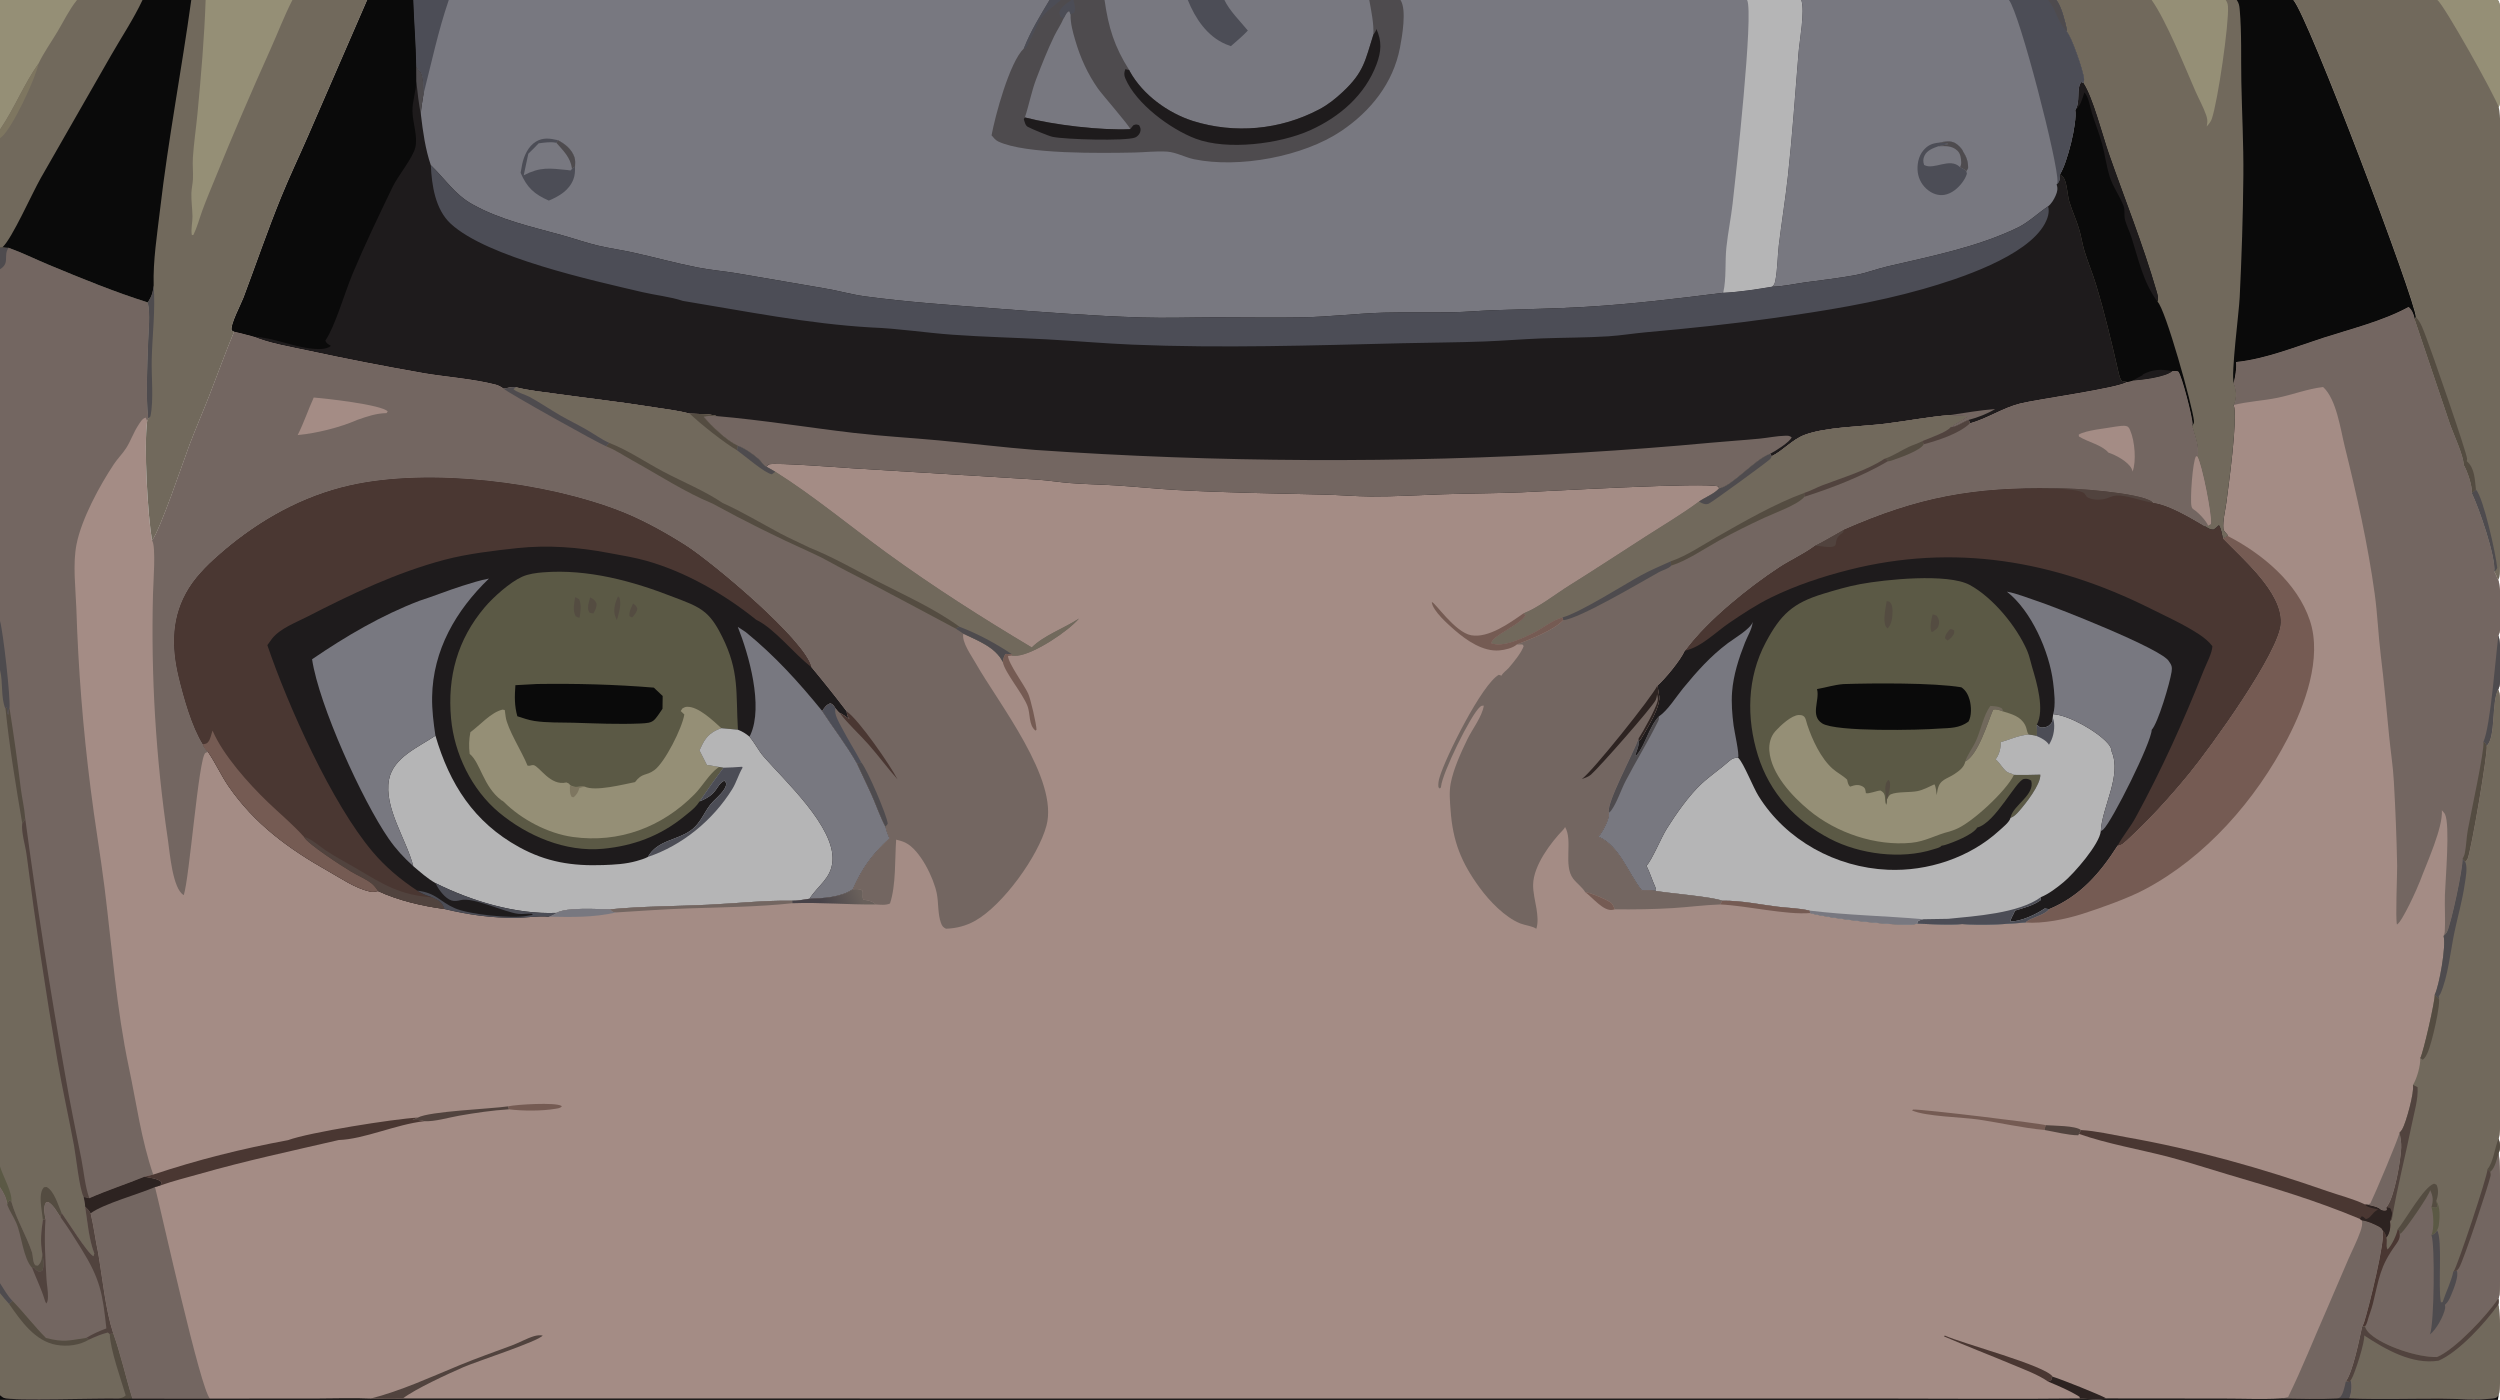 <?xml version="1.0" encoding="utf-8" ?>
<svg xmlns="http://www.w3.org/2000/svg" xmlns:xlink="http://www.w3.org/1999/xlink" width="1918" height="1074">
	<path fill="#A48C85" d="M281.704 0L317.073 0L344.305 0L805.198 0L813.89 0L821.994 0L823.558 0L847.417 0L911.286 0L939.375 0L1050.51 0L1074.44 0L1340.37 0L1381.94 0L1541.26 0L1571.29 0L1577.59 0L1650.74 0L1707.6 0L1716.04 0L1759.43 0C1770.93 12.694 1853.2 230.975 1853.5 243.321L1852.6 245.175L1879.53 325.007C1882.06 332.497 1890.2 349.584 1890.15 356.6C1892.77 360.763 1897.12 373.433 1896.34 378.221C1901.77 389.19 1915.15 427.808 1913.6 438.676C1915.02 440.755 1915.43 442.957 1916.6 444.926C1918.9 449.393 1919.21 480.07 1917.61 485.437C1917.38 486.209 1917.1 486.947 1916.77 487.68C1918.99 493.099 1919.2 522.554 1917.21 527.563C1916.93 528.27 1916.9 528.289 1916.6 528.884C1917.7 531.232 1917.9 533.109 1917.96 535.648C1918.54 561.981 1918.03 588.433 1918.04 614.781L1918.04 768.589C1918.04 784.967 1919.79 865.185 1917.13 873.078C1917.07 873.263 1917 873.444 1916.93 873.627C1918.15 877.601 1918.54 880.781 1916.9 884.791C1918.68 889.502 1919 990.847 1917.2 995.156C1917 995.637 1916.94 995.733 1916.71 996.144C1917.12 998.025 1917.12 998.971 1916.67 1000.84C1918.77 1005.53 1919.18 1064.59 1917.08 1069.87C1917.03 1070.01 1916.96 1070.14 1916.9 1070.28L1916.36 1074L0 1074L0 1070.42L0 992.111L0 984.457L0 910.762L0 894.83L0 514.007L0 476.37L0 206.555L0 189.981L1.856 189.737C3.319 189.873 5.144 190.238 6.584 190.083C16.989 193.796 27.006 198.791 37.213 203.038C62.422 213.527 87.369 223.755 113.409 232.023C115.387 241.406 113.964 252.865 113.659 262.516C113.058 281.564 111.785 302.31 113.717 321.216L112.89 323.099C110.314 342.6 113.25 394.887 116.617 414.676C122.775 407.29 140.838 353.438 145.348 341.516C150.255 328.542 155.828 315.802 160.871 302.872C167.168 286.726 172.94 270.508 179.65 254.514L177.799 253.483C176.364 249.525 184.996 233.25 186.841 228.338C196.47 202.7 205.323 176.797 215.654 151.418C222.204 135.325 229.74 119.609 236.661 103.672L281.704 0Z"/>
	<path fill="#1E1B1C" d="M281.704 0L317.073 0L344.305 0L805.198 0L813.89 0L821.994 0L823.558 0L847.417 0L911.286 0L939.375 0L1050.51 0L1074.44 0L1340.37 0L1381.94 0L1541.26 0L1571.29 0L1577.59 0L1650.74 0L1707.6 0L1716.04 0L1759.43 0C1770.93 12.694 1853.2 230.975 1853.5 243.321L1852.6 245.175C1852.03 241.622 1850.65 237.925 1847.85 235.555C1827.86 246.45 1803.82 252.27 1782.25 259.263C1760.92 266.179 1737.91 275.511 1715.51 277.784C1716.15 282.622 1714.84 289.125 1713.72 293.883C1715.66 298.124 1716.2 304.841 1714.46 309.266C1714.21 309.894 1714.05 310.108 1713.69 310.733C1717.04 320.544 1709.7 372.718 1708.1 385.273C1707.33 391.34 1705.14 399.76 1705.78 405.672C1705.96 407.352 1707.74 408.99 1708.82 410.176L1708.97 411.116C1707.75 412.012 1706.81 412.657 1705.32 413.078C1704.59 409.86 1704.11 405.826 1702.36 403.027C1701.13 404.21 1699.77 405.265 1698.45 406.348C1695.73 406.674 1693.63 405.009 1691.37 403.677L1694.11 403.317L1696.38 401.957C1697.21 395.519 1689.5 356.046 1685.88 350.167C1687.69 344.208 1683.46 332.597 1681.63 326.719C1681.9 326.097 1682.05 325.887 1682.07 325.115C1682.2 320.611 1673.84 287.879 1671.2 285.195C1670.49 284.474 1667.78 284.789 1666.7 284.791C1661.72 289.369 1643.45 291.581 1636.47 292.048C1634.9 292.645 1633.65 293.032 1631.96 293.118C1624.43 297.913 1563.46 306.252 1550.06 309.543C1536.69 312.828 1524.7 321.111 1511.25 324.863L1510.49 322.095C1506 323.64 1501.04 327.663 1496.46 327.742C1499.44 325.242 1503.43 323.36 1506.8 321.386L1506.25 321.501C1507.54 320.601 1508.12 319.977 1509.71 319.839L1509.84 319.518C1505.57 318.582 1501.26 319.48 1496.88 318.597L1496.06 318.426C1479.42 319.803 1462.86 323.041 1446.28 325.093C1428.61 327.28 1400.45 327.562 1384.42 333.695C1374.74 337.401 1368.11 345.715 1359.16 350.099L1358.04 348.171C1345.89 352.698 1328.47 373.444 1318.88 374.688L1318.32 373.249C1309.69 369.688 1186.46 376.959 1166.65 377.731C1146.81 378.504 1126.91 378.555 1107.05 379.194C1088.64 379.785 1070.13 381.011 1051.72 380.888C1039.7 380.808 1027.72 379.731 1015.71 379.444C978.479 378.553 941.025 378.038 903.842 375.984C888.185 375.12 872.481 373.473 856.81 372.451C844.855 371.671 832.803 371.555 820.879 370.591C812.637 369.925 804.447 368.59 796.202 368.003L655.098 359.344C646.258 358.744 594.886 354.777 590.03 356.25C589.568 356.39 588.391 357.685 587.96 358.063C586.149 357.566 583.496 353.511 581.896 352.114C577.424 348.21 571.608 344.112 566.024 342.006C557.17 337.936 546.212 327.198 539.851 319.854C541.813 318.603 547.385 319.245 549.905 319.232C543.824 317.308 535.638 317.731 529.211 317.379C520.079 314.902 510.568 313.895 501.236 312.4C476.247 308.398 451.066 305.551 425.997 302.044C415.996 300.645 405.712 299.643 395.923 297.158C393.327 296.534 389.062 297.763 386.34 298.188C384.466 296.805 382.421 295.661 380.148 295.082C362.746 290.649 343.491 289.354 325.679 286.412C295.537 281.146 265.501 275.287 235.59 268.838C222.172 265.931 206.92 263.481 194.27 258.235C189.429 256.871 184.554 255.63 179.65 254.514L177.799 253.483C176.364 249.525 184.996 233.25 186.841 228.338C196.47 202.7 205.323 176.797 215.654 151.418C222.204 135.325 229.74 119.609 236.661 103.672L281.704 0Z"/>
	<path fill="#787880" d="M317.073 0L344.305 0L805.198 0L813.89 0L821.994 0L823.558 0L847.417 0L911.286 0L939.375 0L1050.51 0L1074.44 0L1340.37 0L1381.94 0C1384.81 8.527 1380.64 30.583 1379.85 40.101C1377.23 71.568 1375.16 102.951 1371.74 134.365C1369.77 152.534 1366.78 170.572 1364.61 188.714C1363.9 194.586 1363.32 213.642 1361.19 217.986C1360.82 218.729 1360.12 219.372 1359.55 219.956C1347.51 221.987 1334.22 224.046 1322.06 224.63C1287.02 229.062 1251.77 233.362 1216.49 235.438C1193.34 236.8 1169.96 237.152 1146.77 237.955C1135.7 238.338 1124.65 239.391 1113.57 239.585C1096.38 239.888 1079.13 239.391 1061.96 239.864C1041.07 240.44 1020.25 243.052 999.337 243.46C976.96 243.896 954.514 243.399 932.129 243.449C913.341 243.49 894.501 244.17 875.721 243.578C837.451 242.371 799.491 239.397 761.329 236.485C728.751 233.998 696.096 231.732 663.701 227.374C653.076 225.944 642.681 222.852 632.09 221.132L565.348 209.666C555.23 207.999 544.959 207.136 534.899 205.157C518.258 201.883 501.906 197.286 485.347 193.66C476.482 191.719 467.431 190.486 458.611 188.394C449.483 186.228 440.481 183.028 431.43 180.509C407.896 173.961 383.72 168.746 362.218 156.642C348.759 149.066 341.311 137.1 330.52 126.741C326.307 114.407 324.471 101.107 322.948 88.201C322.829 82.892 324.237 77.485 324.895 72.21C324.744 66.684 325.062 60.542 322.839 55.404L322.267 55.303L319.329 51.069C319.102 34.069 317.628 17.012 317.073 0Z"/>
	<path fill="#4E4B4E" d="M805.198 0L813.89 0L821.994 0L823.558 0L847.417 0L911.286 0L939.375 0L1050.51 0L1074.44 0C1079.37 7.279 1075.68 28.21 1074.05 36.651C1068.82 63.747 1051.67 85.267 1028.98 100.545C999.877 120.141 950.489 129.303 916.032 122.162C909.241 120.755 902.272 116.788 895.425 116.332C887.219 115.787 878.429 116.858 870.179 117.021C845.516 117.505 786.562 118.509 765.813 108.53C763.76 107.543 762.153 105.556 760.717 103.834C763.513 88.695 774.536 47.787 785.457 37.218C790.717 23.892 797.865 12.252 805.198 0Z"/>
	<path fill="#787880" d="M847.417 0L911.286 0L939.375 0L1050.51 0C1052.01 8.351 1054.1 18.142 1053.65 26.567C1047.3 46.575 1046.47 55.243 1030.2 70.477C1024.52 75.794 1018.75 80.435 1011.81 84.044C982.046 99.698 947.274 102.849 915.184 92.801C895.988 86.642 876.822 72.779 866.835 54.824C866.658 54.506 866.474 54.065 866.332 53.747C854.969 35.848 850.411 21.168 847.417 0Z"/>
	<path fill="#4C4D56" d="M911.286 0L939.375 0C943.186 8.192 951.638 16.411 957.34 23.458C953.374 27.757 948.69 31.535 944.319 35.422C942.99 34.978 941.68 34.477 940.394 33.922C926.013 27.786 916.924 14.011 911.286 0Z"/>
	<path fill="#787880" d="M815.953 14.16C817.171 12.07 818.094 9.322 820.343 8.385L821.343 10.998C821.195 17.911 823.043 24.471 824.97 31.052C828.893 44.452 834.395 56.59 842.403 68.045C845.607 72.627 866.786 96.774 867.126 99.065C844.139 100.137 808.448 95.829 786.282 90.093C789.527 80.396 791.296 70.304 794.956 60.71C799.111 49.818 803.657 38.319 808.725 27.825C810.99 23.134 813.91 19.027 815.953 14.16Z"/>
	<path fill="#1E1B1C" d="M1053.65 26.567C1054.56 25.207 1055.71 23.853 1055.96 22.205C1060.29 31.697 1059.73 39.567 1056.12 49.255C1047.28 72.953 1027.78 89.759 1005.08 99.966C981.822 110.425 941.497 115.598 917.2 106.362C897.901 99.026 871.718 79.706 863.422 60.331C862.239 57.569 862.344 55.851 863.351 53.062L866.332 53.747C866.474 54.065 866.658 54.506 866.835 54.824C876.822 72.779 895.988 86.642 915.184 92.801C947.274 102.849 982.046 99.698 1011.81 84.044C1018.75 80.435 1024.52 75.794 1030.2 70.477C1046.47 55.243 1047.3 46.575 1053.65 26.567Z"/>
	<path fill="#1E1B1C" d="M867.126 99.065L869.47 96.125C871.622 95.261 871.703 95.32 873.914 96.053C874.944 98.029 875.469 99.069 874.732 101.379C874.203 103.037 872.529 104.874 870.901 105.501C863.383 108.394 816.907 107 807.548 104.99C804.338 104.301 791.568 98.954 788.578 97.359C786.532 96.268 786.139 93.463 785.452 91.408L786.282 90.093C808.448 95.829 844.139 100.137 867.126 99.065Z"/>
	<path fill="#4C4D56" d="M805.198 0L813.89 0C808.548 4.607 802.692 8.496 798.536 14.29C795.301 18.801 789.069 35.547 786.101 37.536L785.457 37.218C790.717 23.892 797.865 12.252 805.198 0Z"/>
	<path fill="#4C4D56" d="M821.994 0L823.558 0C824.234 3.2 825.517 6.655 824.049 9.731L821.343 10.998L820.343 8.385C818.094 9.322 817.171 12.07 815.953 14.16L813.784 12.908C813.286 11.712 812.604 10.687 812.781 9.368C813.298 5.517 819.014 2.147 821.994 0Z"/>
	<path fill="#B5B5B6" d="M1340.37 0L1381.94 0C1384.81 8.527 1380.64 30.583 1379.85 40.101C1377.23 71.568 1375.16 102.951 1371.74 134.365C1369.77 152.534 1366.78 170.572 1364.61 188.714C1363.9 194.586 1363.32 213.642 1361.19 217.986C1360.82 218.729 1360.12 219.372 1359.55 219.956C1347.51 221.987 1334.22 224.046 1322.06 224.63C1324.63 213.335 1323.27 201.115 1324.51 189.617C1325.71 178.514 1327.95 167.509 1329.24 156.407C1331.53 136.607 1345.64 9.715 1340.37 0Z"/>
	<path fill="#4C4D56" d="M317.073 0L344.305 0C336.236 23.4 331.032 48.216 324.895 72.21C324.744 66.684 325.062 60.542 322.839 55.404L322.267 55.303L319.329 51.069C319.102 34.069 317.628 17.012 317.073 0Z"/>
	<path fill="#4C4D56" d="M399.412 132.569C399.773 130.343 400.18 128.125 400.634 125.916C401.981 119.495 405.282 112.297 411.055 108.715C416.553 105.304 422.031 106.158 428.025 107.539C433.534 110.464 438.589 114.464 440.679 120.57C441.472 122.887 441.278 125.399 441.163 127.807C441.193 131.233 441.154 134.405 439.885 137.637C436.54 146.16 429.1 150.473 421.056 153.902C409.923 148.999 404.345 144.036 399.412 132.569Z"/>
	<path fill="#787880" d="M428.025 107.539C433.534 110.464 438.589 114.464 440.679 120.57C441.472 122.887 441.278 125.399 441.163 127.807L438.819 129.346C437.986 131.413 437.443 130.658 435.344 130.452C421.517 129.093 414.708 127.873 401.787 134.484L405.333 117.931C408.09 115.431 410.644 112.625 413.252 109.964C417.777 109.423 422.346 108.592 426.856 109.578L428.025 107.539Z"/>
	<path fill="#4E4B4E" d="M428.025 107.539C433.534 110.464 438.589 114.464 440.679 120.57C441.472 122.887 441.278 125.399 441.163 127.807L438.819 129.346C437.665 120.786 432.314 115.839 426.856 109.578L428.025 107.539Z"/>
	<path fill="#71695C" d="M1577.59 0L1650.74 0L1707.6 0L1716.04 0L1759.43 0C1770.93 12.694 1853.2 230.975 1853.5 243.321L1852.6 245.175C1852.03 241.622 1850.65 237.925 1847.85 235.555C1827.86 246.45 1803.82 252.27 1782.25 259.263C1760.92 266.179 1737.91 275.511 1715.51 277.784C1716.15 282.622 1714.84 289.125 1713.72 293.883C1715.66 298.124 1716.2 304.841 1714.46 309.266C1714.21 309.894 1714.05 310.108 1713.69 310.733C1717.04 320.544 1709.7 372.718 1708.1 385.273C1707.33 391.34 1705.14 399.76 1705.78 405.672C1705.96 407.352 1707.74 408.99 1708.82 410.176L1708.97 411.116C1707.75 412.012 1706.81 412.657 1705.32 413.078C1704.59 409.86 1704.11 405.826 1702.36 403.027C1701.13 404.21 1699.77 405.265 1698.45 406.348C1695.73 406.674 1693.63 405.009 1691.37 403.677L1694.11 403.317L1696.38 401.957C1697.21 395.519 1689.5 356.046 1685.88 350.167C1687.69 344.208 1683.46 332.597 1681.63 326.719C1681.9 326.097 1682.05 325.887 1682.07 325.115C1682.2 320.611 1673.84 287.879 1671.2 285.195C1670.49 284.474 1667.78 284.789 1666.7 284.791C1661.72 289.369 1643.45 291.581 1636.47 292.048C1634.9 292.645 1633.65 293.032 1631.96 293.118C1630.75 292.831 1629.55 292.544 1628.32 292.372C1626.61 292.134 1625.4 286.032 1624.97 284.165C1619.93 262.195 1614.73 240.311 1608.18 218.722C1605.53 209.974 1601.97 201.556 1599.29 192.852C1597.48 186.982 1596.68 180.852 1594.86 174.985C1592.72 168.077 1589.61 161.49 1587.55 154.547C1586.12 149.739 1585.78 139.798 1583.11 136.151C1582.49 135.304 1581.22 134.427 1580.41 133.699C1585.93 125.153 1593.71 94.261 1592.11 84.446C1596.39 78.364 1592.72 67.564 1596.85 62.895L1598.25 63.692C1598.76 62.705 1598.98 61.59 1598.87 60.482C1598.37 54.681 1589.05 27.142 1585.41 24.197L1585.76 22.942C1584.36 16.694 1581.55 4.866 1577.59 0Z"/>
	<path fill="#0A0A0A" d="M1716.04 0L1759.43 0C1770.93 12.694 1853.2 230.975 1853.5 243.321L1852.6 245.175C1852.03 241.622 1850.65 237.925 1847.85 235.555C1827.86 246.45 1803.82 252.27 1782.25 259.263C1760.92 266.179 1737.91 275.511 1715.51 277.784C1716.15 282.622 1714.84 289.125 1713.72 293.883C1711.52 286.993 1717.7 240.069 1718.28 228.354C1719.8 197.274 1720.83 165.872 1721.11 134.753C1721.32 110.808 1720.02 86.697 1719.55 62.744C1719.19 44.381 1719.91 25.174 1718.27 6.935C1718.02 4.246 1717.64 2.256 1716.04 0Z"/>
	<path fill="#0A0A0A" d="M1592.11 84.446C1596.39 78.364 1592.72 67.564 1596.85 62.895L1598.25 63.692C1605.47 74.295 1613.14 104.284 1617.82 117.68C1630.02 152.655 1644.09 187.624 1654.42 223.21C1655.12 225.621 1655.97 228.055 1655.44 230.585C1655.38 230.872 1655.3 231.152 1655.22 231.435C1661.25 236.635 1682.13 311.531 1683.21 322.956C1683.34 324.311 1683.03 325.135 1682.14 326.193C1681.98 326.38 1681.8 326.544 1681.63 326.719C1681.9 326.097 1682.05 325.887 1682.07 325.115C1682.2 320.611 1673.84 287.879 1671.2 285.195C1670.49 284.474 1667.78 284.789 1666.7 284.791C1661.72 289.369 1643.45 291.581 1636.47 292.048C1634.9 292.645 1633.65 293.032 1631.96 293.118C1630.75 292.831 1629.55 292.544 1628.32 292.372C1626.61 292.134 1625.4 286.032 1624.97 284.165C1619.93 262.195 1614.73 240.311 1608.18 218.722C1605.53 209.974 1601.97 201.556 1599.29 192.852C1597.48 186.982 1596.68 180.852 1594.86 174.985C1592.72 168.077 1589.61 161.49 1587.55 154.547C1586.12 149.739 1585.78 139.798 1583.11 136.151C1582.49 135.304 1581.22 134.427 1580.41 133.699C1585.93 125.153 1593.71 94.261 1592.11 84.446Z"/>
	<path fill="#1E1B1C" d="M1592.11 84.446C1596.39 78.364 1592.72 67.564 1596.85 62.895L1598.25 63.692C1605.47 74.295 1613.14 104.284 1617.82 117.68C1630.02 152.655 1644.09 187.624 1654.42 223.21C1655.12 225.621 1655.97 228.055 1655.44 230.585C1655.38 230.872 1655.3 231.152 1655.22 231.435C1644.32 216.658 1640.74 199.397 1635.34 182.364C1633.89 177.779 1631.63 173.365 1630.34 168.758C1629.39 165.377 1630.44 161.092 1629.23 157.973C1626.17 150.106 1620.84 143.149 1618.37 134.954C1615.96 126.975 1614.94 118.586 1612.76 110.534C1610.57 102.436 1607.44 94.827 1604.97 86.903C1603.65 82.677 1602.32 73.945 1599.14 70.928C1597.56 75.707 1596.21 81.421 1592.11 84.446Z"/>
	<path fill="#1E1B1C" d="M1636.47 292.048C1638.75 290.298 1641.84 289.004 1644.35 287.531L1643.6 287.42C1651.54 283.282 1657.95 282.999 1666.7 284.791C1661.72 289.369 1643.45 291.581 1636.47 292.048Z"/>
	<path fill="#958F76" d="M1650.74 0L1707.6 0C1708.66 1.573 1709.18 3.03 1709.3 4.921C1710.17 18.026 1701.6 77.195 1696.92 91.134C1696.16 93.395 1694.52 95.308 1692.97 97.076C1693 96.903 1693.04 96.73 1693.07 96.556C1693.11 96.266 1693.15 95.973 1693.19 95.683C1693.23 95.446 1693.29 95.212 1693.32 94.975C1693.69 92.65 1693.38 90.706 1692.63 88.511C1690.5 82.213 1687.02 76.114 1684.35 69.992C1676.25 51.434 1661.72 15.309 1650.74 0Z"/>
	<path fill="#787880" d="M1381.94 0L1541.26 0L1571.29 0L1577.59 0C1581.55 4.866 1584.36 16.694 1585.76 22.942L1585.41 24.197C1589.05 27.142 1598.37 54.681 1598.87 60.482C1598.98 61.59 1598.76 62.705 1598.25 63.692L1596.85 62.895C1592.72 67.564 1596.39 78.364 1592.11 84.446C1593.71 94.261 1585.93 125.153 1580.41 133.699C1580.55 136.487 1580.42 138.885 1578.37 141.004C1578.19 141.19 1578 141.363 1577.82 141.542C1578.98 144.59 1578.38 147.157 1577.1 150.052C1575.77 153.072 1573.91 156.277 1571.28 158.328C1563.7 163.398 1556.18 170.67 1548.1 174.583C1516.9 189.692 1481.41 196.58 1447.94 204.438C1439.85 206.339 1432.06 209.389 1423.88 210.975C1410.87 213.497 1397.44 214.85 1384.31 216.722C1376.3 217.865 1367.61 219.862 1359.55 219.956C1360.12 219.372 1360.82 218.729 1361.19 217.986C1363.32 213.642 1363.9 194.586 1364.61 188.714C1366.78 170.572 1369.77 152.534 1371.74 134.365C1375.16 102.951 1377.23 71.568 1379.85 40.101C1380.64 30.583 1384.81 8.527 1381.94 0Z"/>
	<path fill="#4C4D56" d="M1541.26 0L1571.29 0L1577.59 0C1581.55 4.866 1584.36 16.694 1585.76 22.942L1585.41 24.197C1589.05 27.142 1598.37 54.681 1598.87 60.482C1598.98 61.59 1598.76 62.705 1598.25 63.692L1596.85 62.895C1592.72 67.564 1596.39 78.364 1592.11 84.446C1593.71 94.261 1585.93 125.153 1580.41 133.699C1580.55 136.487 1580.42 138.885 1578.37 141.004C1578.19 141.19 1578 141.363 1577.82 141.542C1578.15 140.883 1578.44 140.335 1578.49 139.582C1579.46 126.556 1549.58 10.48 1541.26 0Z"/>
	<path fill="#4E4B4E" d="M1571.29 0L1577.59 0C1581.55 4.866 1584.36 16.694 1585.76 22.942L1585.41 24.197C1585.13 23.567 1584.84 23.058 1584.38 22.54C1578.19 15.608 1577.03 6.58 1571.29 0Z"/>
	<path fill="#4C4D56" d="M1487.79 109.409C1491.78 108.652 1496.47 107.645 1500.21 109.885C1502.08 111.002 1505.4 114.128 1506.04 116.228C1508.72 120.397 1510.03 124.078 1509.92 129.075L1508.56 131.339L1509 133.27C1508.26 135.653 1507.18 137.594 1505.74 139.616C1502.44 144.231 1497.32 148.655 1491.53 149.528C1487.12 150.193 1482.84 148.695 1479.35 146.014C1474.93 142.674 1472.03 137.699 1471.31 132.205C1470.6 126.604 1471.77 120.017 1475.43 115.581C1478.98 111.294 1482.37 109.949 1487.79 109.409Z"/>
	<path fill="#787880" d="M1487.79 109.409C1491.78 108.652 1496.47 107.645 1500.21 109.885C1502.08 111.002 1505.4 114.128 1506.04 116.228C1508.72 120.397 1510.03 124.078 1509.92 129.075L1508.56 131.339C1507.4 129.996 1505.3 129.13 1503.75 128.254C1495.78 120.408 1483.72 130.846 1476.19 126.559C1475.32 124.088 1475.3 121.882 1476.47 119.435C1478.43 115.307 1483.03 113.653 1487.02 112.23L1494.79 110.527C1493.58 109.441 1489.53 109.577 1487.79 109.409Z"/>
	<path fill="#4E4B4E" d="M1487.79 109.409C1491.78 108.652 1496.47 107.645 1500.21 109.885C1502.08 111.002 1505.4 114.128 1506.04 116.228C1508.72 120.397 1510.03 124.078 1509.92 129.075L1508.56 131.339C1507.4 129.996 1505.3 129.13 1503.75 128.254C1504.33 127.133 1504.65 126.056 1504.63 124.776C1504.56 121.478 1504.17 117.846 1501.61 115.509C1497.25 111.526 1492.45 112.106 1487.02 112.23L1494.79 110.527C1493.58 109.441 1489.53 109.577 1487.79 109.409Z"/>
	<path fill="#4C4D56" d="M330.52 126.741C341.311 137.1 348.759 149.066 362.218 156.642C383.72 168.746 407.896 173.961 431.43 180.509C440.481 183.028 449.483 186.228 458.611 188.394C467.431 190.486 476.482 191.719 485.347 193.66C501.906 197.286 518.258 201.883 534.899 205.157C544.959 207.136 555.23 207.999 565.348 209.666L632.09 221.132C642.681 222.852 653.076 225.944 663.701 227.374C696.096 231.732 728.751 233.998 761.329 236.485C799.491 239.397 837.451 242.371 875.721 243.578C894.501 244.17 913.341 243.49 932.129 243.449C954.514 243.399 976.96 243.896 999.337 243.46C1020.25 243.052 1041.07 240.44 1061.96 239.864C1079.13 239.391 1096.38 239.888 1113.57 239.585C1124.65 239.391 1135.7 238.338 1146.77 237.955C1169.96 237.152 1193.34 236.8 1216.49 235.438C1251.77 233.362 1287.02 229.062 1322.06 224.63C1334.22 224.046 1347.51 221.987 1359.55 219.956C1367.61 219.862 1376.3 217.865 1384.31 216.722C1397.44 214.85 1410.87 213.497 1423.88 210.975C1432.06 209.389 1439.85 206.339 1447.94 204.438C1481.41 196.58 1516.9 189.692 1548.1 174.583C1556.18 170.67 1563.7 163.398 1571.28 158.328C1572.62 162.734 1570.94 167.662 1568.82 171.58C1555.11 196.936 1502.23 214.118 1475.61 221.689C1437.84 232.435 1400.26 238.406 1361.48 243.905C1328.59 248.567 1295.95 251.959 1262.88 254.915C1253.21 255.78 1243.6 257.392 1233.91 258.018C1216.94 259.114 1199.91 258.977 1182.93 259.621C1168.2 260.178 1153.51 261.42 1138.78 261.98C1117.67 262.783 1096.51 262.818 1075.38 263.334C1006.59 265.017 937.866 267.255 869.052 264.415C847.065 263.507 825.154 261.536 803.183 260.358C779.076 259.065 754.825 258.519 730.758 256.794C709.915 255.301 689.24 251.99 668.347 251.223C619.736 248.413 571.857 238.71 523.918 230.854C514.385 227.651 502.733 226.454 492.793 224.114C454.728 215.152 373.775 197.485 345.817 171.651C333.925 160.662 331.226 142.141 330.52 126.741Z"/>
	<path fill="#736661" d="M566.024 342.006C557.17 337.936 546.212 327.198 539.851 319.854C541.813 318.603 547.385 319.245 549.905 319.232C584.827 322.23 619.786 327.984 654.634 332.077C676.238 334.615 698.103 335.815 719.779 337.829C744.533 340.13 769.234 343.215 794.017 345.171C933.685 354.857 1073.83 355.541 1213.59 347.216C1246.71 345.214 1279.58 342.771 1312.62 339.662C1325.04 338.493 1337.51 337.747 1349.92 336.53C1356.45 335.889 1363.28 334.436 1369.81 334.281C1371.85 334.232 1372.95 334.266 1374.58 335.559C1373.05 339.199 1361.92 346.218 1358.04 348.171C1345.89 352.698 1328.47 373.444 1318.88 374.688L1318.32 373.249C1309.69 369.688 1186.46 376.959 1166.65 377.731C1146.81 378.504 1126.91 378.555 1107.05 379.194C1088.64 379.785 1070.13 381.011 1051.72 380.888C1039.7 380.808 1027.72 379.731 1015.71 379.444C978.479 378.553 941.025 378.038 903.842 375.984C888.185 375.12 872.481 373.473 856.81 372.451C844.855 371.671 832.803 371.555 820.879 370.591C812.637 369.925 804.447 368.59 796.202 368.003L655.098 359.344C646.258 358.744 594.886 354.777 590.03 356.25C589.568 356.39 588.391 357.685 587.96 358.063C586.149 357.566 583.496 353.511 581.896 352.114C577.424 348.21 571.608 344.112 566.024 342.006Z"/>
	<path fill="#0A0A0A" d="M281.704 0L317.073 0C317.628 17.012 319.102 34.069 319.329 51.069L319.4 62.369C319.136 70.142 316.31 77.841 316.44 85.359C316.591 94.112 320.613 104.575 318.677 113.001C316.798 121.181 305.435 134.629 301.209 143.417C290.613 165.452 279.811 187.826 270.385 210.368C264.711 223.939 256.889 250.87 249.631 261.243C250.462 263.693 251.822 264.052 253.909 265.359C250.428 268.241 244.204 267.951 239.949 267.546C224.394 266.066 210.026 259.037 194.27 258.235C189.429 256.871 184.554 255.63 179.65 254.514L177.799 253.483C176.364 249.525 184.996 233.25 186.841 228.338C196.47 202.7 205.323 176.797 215.654 151.418C222.204 135.325 229.74 119.609 236.661 103.672L281.704 0Z"/>
	<path fill="#4E4B4E" d="M319.329 51.069L322.267 55.303L322.839 55.404C325.062 60.542 324.744 66.684 324.895 72.21C324.237 77.485 322.829 82.892 322.948 88.201C321.258 79.674 320.298 71.011 319.4 62.369L319.329 51.069Z"/>
	<path fill="#736661" d="M1496.06 318.426C1507.53 316.742 1519.09 314.688 1530.66 313.821C1524.77 317.408 1517.17 320.388 1510.49 322.095C1506 323.64 1501.04 327.663 1496.46 327.742C1499.44 325.242 1503.43 323.36 1506.8 321.386L1506.25 321.501C1507.54 320.601 1508.12 319.977 1509.71 319.839L1509.84 319.518C1505.57 318.582 1501.26 319.48 1496.88 318.597L1496.06 318.426Z"/>
	<path fill="#1E1B1C" d="M155.527 571.039C147.022 557.522 140.805 535.191 137.043 519.643C131.248 495.69 131.438 472.624 144.888 451.109C151.61 440.355 161.846 430.764 171.441 422.609C199.551 398.72 232.055 380.539 268.31 372.324C329.344 358.494 419.316 369.637 477.014 392.493C493.599 399.063 510.755 408.649 525.832 418.197C545.519 430.666 617.943 490.952 622.627 511.912C631.892 523.025 640.908 534.342 649.669 545.856C649.68 546.189 649.684 546.522 649.703 546.854C649.809 548.628 650.814 550.573 652.032 551.85C649.284 550.473 647.23 548.136 644.285 547.076C643.115 546.225 641.957 544.591 640.974 543.489C639.676 541.515 639.335 540.687 637.191 539.589C633.989 540.653 632.656 542.73 630.832 545.525C639.62 558.994 649.601 571.711 657.49 585.754C661.254 594.111 665.413 602.304 669.108 610.68C672.569 618.527 675.315 626.653 679.348 634.242C680.05 637.417 681.16 640.21 682.433 643.186C668.843 655.86 661.932 665.298 654.231 682.253C645.289 688.436 631.753 689.159 621.085 689.516C616.794 690.076 612.093 691.11 607.782 691.027C586.211 690.709 564.312 693.139 542.746 694.157C517.92 695.328 492.854 695.219 468.109 697.645C458.333 697.562 434.937 695.859 426.929 700.372C424.877 701.689 423.085 702.595 420.742 703.282C413.085 702.531 403.936 704.094 396.119 704.162C376.938 704.33 359.483 701.833 340.92 697.364C324.132 695.183 305.387 690.758 290.024 683.61C287.976 684.071 285.896 684.497 283.813 684.013C272.094 681.295 262.339 674.248 252.041 668.459C221.862 651.494 195.299 632.204 175.341 603.183C169.699 594.978 165.666 585.875 160.141 577.663L159.633 576.916C157.645 575.053 156.257 573.784 155.527 571.039Z"/>
	<path fill="#4A3732" d="M155.527 571.039C147.022 557.522 140.805 535.191 137.043 519.643C131.248 495.69 131.438 472.624 144.888 451.109C151.61 440.355 161.846 430.764 171.441 422.609C199.551 398.72 232.055 380.539 268.31 372.324C329.344 358.494 419.316 369.637 477.014 392.493C493.599 399.063 510.755 408.649 525.832 418.197C545.519 430.666 617.943 490.952 622.627 511.912C609.055 501.626 594.531 482.399 580.108 475.46C555.843 455.929 526.409 438.906 496.187 430.316C486.63 427.6 476.579 426.029 466.817 424.18C443.721 419.805 420.331 418.007 396.899 420.513C378.935 422.433 358.422 424.861 340.971 429.489C304.263 439.222 269.563 455.737 235.923 473.039C227.062 477.596 215.063 481.988 208.711 489.983C207.45 491.6 206.25 493.263 205.113 494.97C220.965 541.617 254.679 616.694 285.983 653.612C295.95 665.367 307.259 674.789 320.08 683.278C323.767 685.758 327.392 687.089 331.605 688.452C336.689 690.985 339.002 691.819 340.92 697.364C324.132 695.183 305.387 690.758 290.024 683.61C287.976 684.071 285.896 684.497 283.813 684.013C272.094 681.295 262.339 674.248 252.041 668.459C221.862 651.494 195.299 632.204 175.341 603.183C169.699 594.978 165.666 585.875 160.141 577.663L159.633 576.916C157.645 575.053 156.257 573.784 155.527 571.039Z"/>
	<path fill="#755B53" d="M155.527 571.039C157.765 570.599 158.636 570.794 160.003 568.869C161.603 566.615 162.102 563.098 163.07 560.497C171.084 579.35 190.885 601.364 205.52 615.422C214.686 624.227 224.826 632.624 233.264 642.097C235.958 647.484 262.654 664.665 269.379 668.701C274.355 671.687 280.211 674.054 284.811 677.531C286.983 679.173 288.55 681.351 290.024 683.61C287.976 684.071 285.896 684.497 283.813 684.013C272.094 681.295 262.339 674.248 252.041 668.459C221.862 651.494 195.299 632.204 175.341 603.183C169.699 594.978 165.666 585.875 160.141 577.663L159.633 576.916C157.645 575.053 156.257 573.784 155.527 571.039Z"/>
	<path fill="#51433E" d="M233.264 642.097C238.297 643.002 245.786 649.733 250.158 652.616C257.673 657.57 265.939 661.858 273.707 666.456C294.329 678.663 306.864 686.756 331.605 688.452C336.689 690.985 339.002 691.819 340.92 697.364C324.132 695.183 305.387 690.758 290.024 683.61C288.55 681.351 286.983 679.173 284.811 677.531C280.211 674.054 274.355 671.687 269.379 668.701C262.654 664.665 235.958 647.484 233.264 642.097Z"/>
	<path fill="#5B5945" d="M536.705 614.861C536.118 615.733 535.517 616.586 534.857 617.405C532.056 620.88 528.012 623.819 524.54 626.641C506.404 641.379 485.79 648.99 462.581 651.181C433.95 653.884 404.473 641.376 382.838 623.335C361.835 605.822 348.507 578.185 346.049 551.177C343.133 519.143 350.999 490.567 371.901 465.87C378.455 458.126 391.322 446.636 400.53 442.502C405.48 440.28 411.343 439.518 416.719 439.093C450.995 436.381 485.567 445.821 517.117 458.217C525.374 461.461 534.636 464.368 541.401 470.29C547.035 475.221 550.805 481.969 554.101 488.597C567.369 515.281 564.448 531.574 566.137 559.835L553.42 558.639C546.46 561.006 542.115 564.497 538.797 571.129C538.058 572.642 537.333 574.16 536.621 575.686L542.287 586.888L551.612 588.42L555.03 588.994C548.706 597.461 542.596 606.086 536.705 614.861Z"/>
	<path fill="#958F76" d="M487.186 600.037C492.826 592.519 495.579 595.599 502.1 590.786C510.078 584.896 523.366 558.59 525.016 548.156L522.251 545.509L523.559 543.492C524.587 542.897 525.648 542.345 526.857 542.269C535.642 541.715 547.167 553.024 553.42 558.639C546.46 561.006 542.115 564.497 538.797 571.129C538.058 572.642 537.333 574.16 536.621 575.686L542.287 586.888L551.612 588.42C551.379 588.584 551.143 588.745 550.912 588.912C543.962 593.955 538.958 603.16 532.782 609.413C507.807 634.699 474.918 647.031 439.491 642.124C420.456 639.487 399.91 628.627 386.439 615.114C385.916 614.589 385.487 614.331 384.804 614.057C370.644 603.416 368.736 585.295 360.317 578.351C359.657 572.563 359.765 567.477 360.878 561.757C368.254 556.351 376.688 546.5 385.563 544.406L387.257 544.725C387.471 546.361 387.712 547.992 387.912 549.63C389.075 559.12 400.757 577.201 404.702 587.349C406.728 587.945 407.781 586.706 409.271 586.984C413.991 587.864 422.148 603.331 434.531 600.288C435.77 600.8 436.581 600.982 437.275 602.201C440.706 605.009 444.393 603.063 448.609 603.503C456.629 607.404 477.959 601.847 487.186 600.037Z"/>
	<path fill="#7E7660" d="M437.275 602.201C440.706 605.009 444.393 603.063 448.609 603.503C447.151 603.787 445.858 604.181 444.456 604.677C443.558 607.945 442.56 609.41 440.102 611.694L438.588 611.387C436.829 608.613 437.234 605.358 437.275 602.201Z"/>
	<path fill="#0A0A0A" d="M412.082 524.759C442.166 524.334 471.62 525.084 501.617 527.547L508.409 533.962L508.272 543.783C506.444 546.391 504.656 549.3 502.557 551.689C499.69 554.952 495.834 554.737 491.787 555.049C474.293 555.827 457.254 554.989 439.794 554.48C430.028 554.196 419.615 554.612 409.975 553.126C405.554 552.445 401.149 550.886 396.898 549.509C394.583 541.113 394.803 534.233 395.421 525.668L412.082 524.759Z"/>
	<path fill="#544C41" d="M441.242 458.129C442.335 458.528 443.293 459.12 444.304 459.692C446.245 464.64 445.482 468.876 444.607 473.984C443.358 473.746 442.76 473.387 441.65 472.792C439.212 468.046 440.479 463.166 441.242 458.129Z"/>
	<path fill="#544C41" d="M452.773 458.249C455.167 459.533 456.483 460.324 457.598 462.861C457.938 465.974 456.722 467.941 455.319 470.581C454.302 470.572 453.371 470.342 452.379 470.139C452.193 469.844 451.992 469.557 451.82 469.253C450.171 466.334 451.962 461.281 452.773 458.249Z"/>
	<path fill="#544C41" d="M474.131 457.518L475.311 458.664C476.924 464.323 474.79 470.325 473.273 475.802C472.843 474.891 472.425 473.977 472.073 473.032C470.185 467.959 471.936 462.192 474.131 457.518Z"/>
	<path fill="#544C41" d="M485.68 463.036C487.445 464.123 488.14 464.919 488.957 466.824C488.743 469.713 486.821 471.518 485.048 473.658C484.256 473.555 483.61 473.069 482.917 472.688C482.421 469.344 484.384 466.06 485.68 463.036Z"/>
	<path fill="#B5B5B6" d="M553.42 558.639L566.137 559.835C569.611 561.211 572.099 562.757 574.977 565.134C579.322 570.254 581.715 575.676 586.104 580.716C602.156 599.145 640.613 634.332 638.7 660.513C637.707 674.105 627.499 679.239 621.085 689.516C616.794 690.076 612.093 691.11 607.782 691.027C586.211 690.709 564.312 693.139 542.746 694.157C517.92 695.328 492.854 695.219 468.109 697.645C458.333 697.562 434.937 695.859 426.929 700.372C395.886 701.661 361.576 691.275 334.106 677.515C327.859 673.982 322.528 669.125 317.058 664.521C311.993 644.365 294.342 619.595 298.456 598.071C301.721 580.989 321.25 573.165 334.072 564.419C344.914 601.509 363.568 630.815 398.22 649.878C419.223 661.432 439.048 664.527 462.754 663.683C471.199 663.382 480.135 662.92 488.306 660.589C491.077 659.798 494.568 658.804 497.062 657.428C504.411 644.581 519.14 644.787 529.728 637.264C538.528 631.011 540.394 621.518 547.389 614.615C550.371 611.672 556.265 606.477 557.056 602.318C557.391 600.558 556.715 600.14 555.735 598.886C548.67 602.567 551.638 608.825 536.705 614.861C542.596 606.086 548.706 597.461 555.03 588.994L551.612 588.42L542.287 586.888L536.621 575.686C537.333 574.16 538.058 572.642 538.797 571.129C542.115 564.497 546.46 561.006 553.42 558.639Z"/>
	<path fill="#4C4D56" d="M555.03 588.994C559.821 588.868 564.571 588.646 569.349 588.26L569.707 588.98C566.491 594.342 565.042 600.181 561.742 605.491C547.067 629.105 523.489 648.62 497.062 657.428C504.411 644.581 519.14 644.787 529.728 637.264C538.528 631.011 540.394 621.518 547.389 614.615C550.371 611.672 556.265 606.477 557.056 602.318C557.391 600.558 556.715 600.14 555.735 598.886C548.67 602.567 551.638 608.825 536.705 614.861C542.596 606.086 548.706 597.461 555.03 588.994Z"/>
	<path fill="#787880" d="M354.503 449.525C361.312 447.424 368.091 445.174 375.111 443.88C349.782 468.352 332.107 498.658 331.512 534.773C331.348 544.723 332.593 554.6 334.072 564.419C321.25 573.165 301.721 580.989 298.456 598.071C294.342 619.595 311.993 644.365 317.058 664.521C309.702 657.886 303.724 651.446 298.1 643.298C277.873 613.994 244.716 541.005 239.426 505.79C265.14 488.213 292.731 471.995 321.836 460.904C332.8 457.389 343.502 453.028 354.503 449.525Z"/>
	<path fill="#787880" d="M566.036 480.949L572.149 484.95C594.571 503.224 612.629 523.153 630.832 545.525C639.62 558.994 649.601 571.711 657.49 585.754C661.254 594.111 665.413 602.304 669.108 610.68C672.569 618.527 675.315 626.653 679.348 634.242C680.05 637.417 681.16 640.21 682.433 643.186C668.843 655.86 661.932 665.298 654.231 682.253C645.289 688.436 631.753 689.159 621.085 689.516C627.499 679.239 637.707 674.105 638.7 660.513C640.613 634.332 602.156 599.145 586.104 580.716C581.715 575.676 579.322 570.254 574.977 565.134C575.331 564.531 575.496 564.292 575.767 563.693C585.779 541.596 574.486 502.165 566.036 480.949Z"/>
	<path fill="#4C4D56" d="M334.106 677.515C361.576 691.275 395.886 701.661 426.929 700.372C424.877 701.689 423.085 702.595 420.742 703.282C413.085 702.531 403.936 704.094 396.119 704.162C376.938 704.33 359.483 701.833 340.92 697.364C339.002 691.819 336.689 690.985 331.605 688.452C327.392 687.089 323.767 685.758 320.08 683.278C334.714 685.029 337.169 691.595 348.946 696.79C359.837 701.594 392.597 704.88 403.798 702.715C405.433 702.399 407.079 702.179 408.724 701.922L408.104 701.072C404.596 700.71 400.984 701.533 397.53 701.104C387.087 699.807 362.88 688.175 353.609 690.539C351.356 691.114 348.833 691.582 346.559 690.901C341.546 689.4 336.667 682.742 334.441 678.211L334.106 677.515Z"/>
	<path fill="#1E1B1C" d="M1414.65 406.298C1471.56 381.241 1514.15 373.409 1576.09 374.565C1588.79 373.818 1642.24 377.911 1650.95 384.77C1651.48 385.186 1651.48 385.245 1651.8 385.725C1663.87 387.174 1680.62 397.406 1691.37 403.677C1693.63 405.009 1695.73 406.674 1698.45 406.348C1699.77 405.265 1701.13 404.21 1702.36 403.027C1704.11 405.826 1704.59 409.86 1705.32 413.078C1720.2 428.752 1750.51 453.902 1749.89 477.712C1749.32 499.628 1695.35 574.007 1679.59 593.243C1664.92 611.155 1648.04 629.818 1630.86 645.361C1629.15 646.9 1627.94 648.079 1625.62 648.59L1624.61 648.819C1611.15 669.953 1595.85 687.668 1572.09 697.503C1568.76 702.264 1558.72 703.624 1553.84 707.751C1537.98 709.028 1521.22 710.354 1505.36 708.924C1494.49 710.117 1481.97 708.845 1470.95 708.677C1460.88 711.69 1400.28 704.273 1388.85 700.49L1388.11 698.592C1380.47 696.776 1371.91 696.608 1364.09 695.661C1350.05 693.961 1335.37 690.778 1321.25 691.032C1313.13 687.929 1281.69 685.464 1270.41 683.549C1267.21 682.699 1262.96 683.135 1259.62 683.116C1248.84 669.818 1242.91 649.245 1226.11 641.775C1226.81 641.137 1227.37 640.599 1227.93 639.83C1230.26 636.615 1235.1 627.448 1234.34 623.549C1232.16 616.237 1253.67 577.07 1257.11 566.579L1257.21 568.37C1258.08 567.791 1258.66 567.374 1259.2 566.45C1263.18 559.546 1275.08 540.914 1272.75 532.92C1272.08 530.595 1272.28 528.422 1271.5 526.07C1277.45 520.884 1289.4 506.375 1292.52 499.231C1293.01 498.815 1293.43 498.409 1293.82 497.894C1310.77 475.427 1341.57 450.613 1365.05 435.206C1373.7 429.535 1383.75 425.062 1391.96 418.97C1392.14 418.837 1392.32 418.698 1392.5 418.562C1399.97 414.909 1407.31 410.291 1414.65 406.298Z"/>
	<path fill="#5B5945" d="M1489.58 648.814C1488.39 650.379 1485.11 651.02 1483.21 651.627C1458.5 659.531 1426.68 655.342 1404 643.531C1377.49 629.73 1357.64 608.394 1348.7 579.613C1339.75 550.818 1340.3 519.9 1354.69 492.843C1366.05 471.484 1375.4 462.645 1398.69 455.574C1408.01 452.741 1417.6 449.905 1427.18 448.13C1446.17 444.614 1494.37 439.577 1511.29 448.831C1529.16 458.604 1547.21 480.662 1555.26 499.265C1557.02 503.343 1557.81 507.728 1559.09 511.979C1562.65 523.797 1568.78 544.579 1562.62 556.045C1562.65 558.811 1562.98 562.003 1562.6 564.719C1560.66 564.026 1558.47 563.85 1556.43 563.526C1548.44 564.133 1542.34 567.283 1534.84 569.4C1535.16 573.879 1533.74 578.99 1531.01 582.58C1534.33 585.335 1536.22 589.426 1539.44 591.979C1541.13 593.311 1543.43 593.31 1545.06 594.499C1551.83 594.576 1558.57 594.574 1565.33 594.308C1565.76 601.855 1553.79 616.986 1548.79 622.578C1546.94 624.651 1545.11 626.552 1542.44 627.509C1542.52 627.194 1542.59 626.878 1542.67 626.563C1544.99 617.468 1561.44 609.698 1558.33 598.898C1556.52 597.675 1555.03 597.255 1552.84 597.597C1546.76 598.545 1530.88 631.424 1516.93 634.875C1513.83 640.37 1498.29 646.405 1492.22 648.28C1491.32 648.556 1490.5 648.682 1489.58 648.814Z"/>
	<path fill="#958F76" d="M1507.76 584.241C1517.77 578.856 1524.9 554.376 1529.1 544.458C1531.88 543.801 1534.11 544.858 1536.7 545.78C1543.38 547.9 1550.12 549.461 1553.63 556.205C1554.45 557.774 1554.81 559.351 1555.23 561.05C1555.49 562.088 1555.82 562.674 1556.43 563.526C1548.44 564.133 1542.34 567.283 1534.84 569.4C1535.16 573.879 1533.74 578.99 1531.01 582.58C1534.33 585.335 1536.22 589.426 1539.44 591.979C1541.13 593.311 1543.43 593.31 1545.06 594.499C1539.49 606.574 1512.31 631.909 1499.71 636.524C1499.55 636.584 1499.38 636.635 1499.22 636.69L1495.64 637.938C1485.42 640.385 1477.29 645.559 1466.34 646.607C1438.96 649.23 1408.86 639.043 1387.79 621.545C1374.76 610.731 1358.8 593.682 1357.44 575.972C1357.02 570.519 1358.45 564.921 1362.2 560.814C1365.96 556.699 1374.41 548.672 1380.13 548.555C1385.47 548.446 1385.13 551.827 1386.53 556.024C1390.33 567.435 1396.91 581.771 1406.08 589.85C1409.56 592.918 1413.72 594.863 1417.12 598.153C1417.58 600.172 1417.77 602.09 1419.41 603.512C1422.98 602.298 1425.74 601.476 1429.21 603.501C1431.27 604.702 1431.17 606.406 1431.5 608.496C1433.7 609.255 1439.69 606.615 1442.69 606.488C1447.9 609.231 1445.2 613.051 1447.08 617.493L1447.64 615.973L1447.71 613.186C1448.39 611.989 1449.34 609.962 1450.68 609.391C1455.75 607.228 1465.33 608.124 1471.16 606.927C1475.56 606.024 1480 603.618 1484.07 601.736C1485.34 603.664 1485.45 607.679 1485.83 610.006C1486.01 608.578 1486.25 607.158 1486.55 605.751C1488.28 597.839 1493.57 597.789 1499.48 593.84C1503.14 591.395 1506.89 588.634 1507.76 584.241Z"/>
	<path fill="#71695C" d="M1507.76 584.241C1509.62 578.45 1513.49 573.852 1516 568.309C1519.65 560.225 1521.85 548.436 1527.01 541.584C1529.63 541.736 1532.95 541.908 1535.3 543.125C1536.42 543.703 1536.36 544.631 1536.7 545.78C1534.11 544.858 1531.88 543.801 1529.1 544.458C1524.9 554.376 1517.77 578.856 1507.76 584.241Z"/>
	<path fill="#544C41" d="M1447.64 615.973C1447.32 612.048 1446.09 607.449 1446.45 603.567C1446.64 601.452 1447.27 599.611 1448.88 598.283L1449.93 599.878C1450.57 604.723 1448.95 608.572 1447.71 613.186L1447.64 615.973Z"/>
	<path fill="#0A0A0A" d="M1414.31 524.827C1436.91 524.07 1483.33 523.741 1504.72 527.285C1508.16 529.494 1510.08 533.189 1511.13 537.042C1512.43 541.824 1512.73 549.258 1510.24 553.581C1503.35 558.737 1496.13 558.505 1487.9 558.956C1473.07 560.168 1408.51 561.636 1398 555.005C1388.61 549.081 1396.14 537.299 1394.11 529.136C1394.07 528.978 1394.02 528.823 1393.98 528.666C1400.97 527.446 1407.13 525.392 1414.31 524.827Z"/>
	<path fill="#544C41" d="M1447.46 461.149L1449.67 461.615C1451.65 463.723 1451.92 465.89 1451.95 468.781C1452.01 473.249 1451.38 478.946 1448.22 482.128C1447.72 481.707 1447.29 481.354 1446.93 480.798C1444.26 476.673 1446.73 465.918 1447.46 461.149Z"/>
	<path fill="#544C41" d="M1482.71 471.451C1483.91 471.47 1484.73 471.908 1485.81 472.389C1487.17 474.327 1487.99 476.113 1487.59 478.549C1487.07 481.701 1486.11 482.238 1483.68 484.01C1483 484.813 1482.86 484.668 1481.87 484.875C1480.27 481.032 1481.67 475.352 1482.71 471.451Z"/>
	<path fill="#544C41" d="M1495.98 482.688C1497.6 482.699 1497.86 482.839 1499.26 483.674L1499.26 485.866C1497.79 488.464 1496.81 489.966 1494.05 491.419L1492.19 489.635C1492.42 486.57 1494.16 485.095 1495.98 482.688Z"/>
	<path fill="#4A3732" d="M1414.65 406.298C1471.56 381.241 1514.15 373.409 1576.09 374.565C1588.79 373.818 1642.24 377.911 1650.95 384.77C1651.48 385.186 1651.48 385.245 1651.8 385.725C1663.87 387.174 1680.62 397.406 1691.37 403.677C1693.63 405.009 1695.73 406.674 1698.45 406.348C1699.77 405.265 1701.13 404.21 1702.36 403.027C1704.11 405.826 1704.59 409.86 1705.32 413.078C1720.2 428.752 1750.51 453.902 1749.89 477.712C1749.32 499.628 1695.35 574.007 1679.59 593.243C1664.92 611.155 1648.04 629.818 1630.86 645.361C1629.15 646.9 1627.94 648.079 1625.62 648.59L1624.61 648.819C1628.66 641.299 1634.32 634.771 1638.44 627.206C1658.38 590.614 1675.35 553.085 1690.68 514.357C1692.67 509.315 1697.19 501.029 1697.35 495.731C1694.6 492.1 1690.82 489.079 1687.03 486.599C1675.41 478.979 1662.18 473.035 1649.75 466.825C1575.94 429.962 1499.18 416.759 1418.49 437.197C1398.09 442.364 1377.82 449.081 1358.89 458.329C1347.77 463.764 1337.03 470.871 1326.79 477.818C1316.28 484.949 1305.14 496.613 1292.52 499.231C1293.01 498.815 1293.43 498.409 1293.82 497.894C1310.77 475.427 1341.57 450.613 1365.05 435.206C1373.7 429.535 1383.75 425.062 1391.96 418.97C1392.14 418.837 1392.32 418.698 1392.5 418.562C1399.97 414.909 1407.31 410.291 1414.65 406.298Z"/>
	<path fill="#51433E" d="M1576.09 374.565C1588.79 373.818 1642.24 377.911 1650.95 384.77C1651.48 385.186 1651.48 385.245 1651.8 385.725C1643.51 384.626 1631.1 379.553 1623.33 380.212C1620.27 380.471 1617.42 382.221 1614.43 382.863C1610.42 383.724 1604.45 383.57 1601 381.209C1600.43 380.341 1599.87 379.395 1599.19 378.61C1596.51 375.498 1580.61 375.209 1576.09 374.565Z"/>
	<path fill="#51433E" d="M1392.5 418.562C1399.97 414.909 1407.31 410.291 1414.65 406.298C1414.39 407.22 1414.33 408.408 1413.52 408.924C1402.32 416.105 1417.81 422.184 1392.5 418.562Z"/>
	<path fill="#B5B5B6" d="M1575.18 547.892C1587.23 548.67 1609.14 561.135 1617.12 570.309C1618.54 571.941 1620.1 574.171 1620 576.407C1628.08 595.121 1612.68 618.948 1611.72 637.654C1610.82 647.643 1591.25 670.099 1583.24 676.752C1578.16 680.97 1571.81 685.857 1565.69 688.33L1565.62 690.542C1559.9 694.766 1552.45 696.572 1545.73 698.67C1545.69 698.822 1545.67 698.974 1545.63 699.125C1545.14 701.157 1541.94 705.567 1542.57 706.987C1550.69 706.854 1562.09 701.542 1568.68 697.012L1572.09 697.503C1568.76 702.264 1558.72 703.624 1553.84 707.751C1537.98 709.028 1521.22 710.354 1505.36 708.924C1494.49 710.117 1481.97 708.845 1470.95 708.677C1460.88 711.69 1400.28 704.273 1388.85 700.49L1388.11 698.592C1380.47 696.776 1371.91 696.608 1364.09 695.661C1350.05 693.961 1335.37 690.778 1321.25 691.032C1313.13 687.929 1281.69 685.464 1270.41 683.549C1270.64 682.259 1270.44 681.645 1269.91 680.499C1267.47 675.124 1265.84 669.481 1263.16 664.191C1267.3 660.103 1274.44 642.591 1278.88 635.576C1285.95 624.386 1295.63 610.44 1305.27 601.43C1311.94 595.204 1319.77 590.043 1326.67 583.872C1328.74 582.023 1330.69 581.205 1333.49 581.361C1333.63 581.493 1333.77 581.62 1333.9 581.756C1337.9 585.945 1345 604.002 1349.1 610.618C1370.28 644.796 1408.57 665.522 1448.28 667.275C1478.94 668.628 1511.1 658.051 1533.85 637.203C1536.4 634.862 1541.61 630.819 1542.44 627.509C1545.11 626.552 1546.94 624.651 1548.79 622.578C1553.79 616.986 1565.76 601.855 1565.33 594.308C1558.57 594.574 1551.83 594.576 1545.06 594.499C1543.43 593.31 1541.13 593.311 1539.44 591.979C1536.22 589.426 1534.33 585.335 1531.01 582.58C1533.74 578.99 1535.16 573.879 1534.84 569.4C1542.34 567.283 1548.44 564.133 1556.43 563.526C1558.47 563.85 1560.66 564.026 1562.6 564.719C1562.98 562.003 1562.65 558.811 1562.62 556.045C1563.5 556.849 1564.4 557.499 1565.37 558.188C1567.87 558.222 1570.2 558.149 1572.2 556.433C1574.58 554.393 1574.61 553.356 1574.88 550.422L1575.18 547.892Z"/>
	<path fill="#4C4D56" d="M1494.62 704.92C1514.85 702.855 1548.88 700.781 1565.69 688.33L1565.62 690.542C1559.9 694.766 1552.45 696.572 1545.73 698.67C1545.69 698.822 1545.67 698.974 1545.63 699.125C1545.14 701.157 1541.94 705.567 1542.57 706.987C1550.69 706.854 1562.09 701.542 1568.68 697.012L1572.09 697.503C1568.76 702.264 1558.72 703.624 1553.84 707.751C1537.98 709.028 1521.22 710.354 1505.36 708.924C1494.49 710.117 1481.97 708.845 1470.95 708.677L1471.12 707.068C1472.54 705.902 1473.93 705.644 1475.68 705.23L1494.62 704.92Z"/>
	<path fill="#787880" d="M1388.11 698.592C1417.62 702.19 1446.24 702.668 1475.68 705.23C1473.93 705.644 1472.54 705.902 1471.12 707.068L1470.95 708.677C1460.88 711.69 1400.28 704.273 1388.85 700.49L1388.11 698.592Z"/>
	<path fill="#4C4D56" d="M1562.62 556.045C1563.5 556.849 1564.4 557.499 1565.37 558.188C1567.87 558.222 1570.2 558.149 1572.2 556.433C1574.58 554.393 1574.61 553.356 1574.88 550.422C1576.84 555.551 1576.05 562.669 1573.89 567.662C1573.34 568.947 1572.66 570.171 1571.97 571.382C1570.23 568.31 1565.8 566.02 1562.6 564.719C1562.98 562.003 1562.65 558.811 1562.62 556.045Z"/>
	<path fill="#787880" d="M1272.76 549.605C1279.6 544.955 1285.95 534.499 1291.29 528.021C1301.9 515.119 1312.28 503.413 1325.73 493.344C1330.18 490.012 1343.41 482.262 1344.7 477.069C1344.67 477.334 1344.64 477.599 1344.6 477.864C1343.86 483.196 1340.69 488.064 1338.73 493.04C1333.99 505.037 1329.86 517.851 1328.86 530.792C1328.2 539.298 1328.93 548.215 1330.02 556.66C1330.63 561.366 1334.57 578.582 1333.49 581.361C1330.69 581.205 1328.74 582.023 1326.67 583.872C1319.77 590.043 1311.94 595.204 1305.27 601.43C1295.63 610.44 1285.95 624.386 1278.88 635.576C1274.44 642.591 1267.3 660.103 1263.16 664.191C1265.84 669.481 1267.47 675.124 1269.91 680.499C1270.44 681.645 1270.64 682.259 1270.41 683.549C1267.21 682.699 1262.96 683.135 1259.62 683.116C1248.84 669.818 1242.91 649.245 1226.11 641.775C1226.81 641.137 1227.37 640.599 1227.93 639.83C1230.26 636.615 1235.1 627.448 1234.34 623.549C1232.16 616.237 1253.67 577.07 1257.11 566.579L1257.21 568.37C1257.66 571.781 1255.66 576.07 1254.58 579.341L1255.71 579.329C1262.7 570.818 1264.93 557.932 1272.76 549.605Z"/>
	<path fill="#4E4B4E" d="M1257.21 568.37C1257.66 571.781 1255.66 576.07 1254.58 579.341L1255.71 579.329C1262.7 570.818 1264.93 557.932 1272.76 549.605C1272.9 551.164 1272.62 552.244 1271.93 553.648C1264.37 569.013 1255.2 583.797 1247.26 599.011C1243.56 606.094 1240.61 615.706 1236.02 621.962C1235.54 622.619 1234.97 623.059 1234.34 623.549C1232.16 616.237 1253.67 577.07 1257.11 566.579L1257.21 568.37Z"/>
	<path fill="#787880" d="M1539.69 453.919C1547.18 455.239 1554.92 458.51 1562.19 460.872C1576.13 465.404 1659.26 497.997 1664.06 507.446C1666.16 510.276 1666.57 511.921 1666.04 515.447C1664.76 523.866 1655.66 554.71 1650.78 559.935C1650.6 569.549 1620.61 629.713 1613.69 636.34C1613.05 636.953 1612.51 637.249 1611.72 637.654C1612.68 618.948 1628.08 595.121 1620 576.407C1620.1 574.171 1618.54 571.941 1617.12 570.309C1609.14 561.135 1587.23 548.67 1575.18 547.892C1577.26 541.029 1576.01 530.491 1575.12 523.323C1572.22 499.972 1558.53 468.646 1539.69 453.919Z"/>
	<path fill="#736661" d="M179.65 254.514C184.554 255.63 189.429 256.871 194.27 258.235C206.92 263.481 222.172 265.931 235.59 268.838C265.501 275.287 295.537 281.146 325.679 286.412C343.491 289.354 362.746 290.649 380.148 295.082C382.421 295.661 384.466 296.805 386.34 298.188C389.062 297.763 393.327 296.534 395.923 297.158C405.712 299.643 415.996 300.645 425.997 302.044C451.066 305.551 476.247 308.398 501.236 312.4C510.568 313.895 520.079 314.902 529.211 317.379C535.638 317.731 543.824 317.308 549.905 319.232C547.385 319.245 541.813 318.603 539.851 319.854C546.212 327.198 557.17 337.936 566.024 342.006C571.608 344.112 577.424 348.21 581.896 352.114C583.496 353.511 586.149 357.566 587.96 358.063L594.759 361.915C623.456 379.87 652.821 404.229 680.528 424.355C716.516 450.496 753.428 473.964 791.587 496.728C800.872 487.393 816.603 481.978 827.783 474.531C819.429 484.393 793.487 501.644 780.587 503.012C779.048 503.175 777.478 503.094 775.938 502.989L776.413 501.929L771.61 501.668C769.873 503.524 769.834 505.369 769.316 507.786C763.779 496.477 749.87 491.38 739.135 486.177C737.475 492.169 745.247 502.951 748.414 508.55C765.831 539.334 812.55 597.795 802.809 633.553C796.412 657.035 769.59 694.248 748.271 706.347C741.247 710.334 733.761 712.253 725.734 712.516C723.488 711.43 722.692 710.322 721.854 707.957C719.371 700.955 720.147 692.721 718.693 685.434C716.321 673.55 705.956 652.113 694.666 646.512C692.446 645.411 689.922 644.78 687.527 644.171C686.464 659.259 687.509 678.895 682.816 693.125C679.655 694.67 675.443 694.085 671.984 693.912C669.022 691.228 666.468 690.845 662.604 690.288C661.024 688.765 662.595 685.617 661.546 683.2C659.133 681.789 656.9 682.099 654.231 682.253C661.932 665.298 668.843 655.86 682.433 643.186C681.16 640.21 680.05 637.417 679.348 634.242C675.315 626.653 672.569 618.527 669.108 610.68C665.413 602.304 661.254 594.111 657.49 585.754C649.601 571.711 639.62 558.994 630.832 545.525C632.656 542.73 633.989 540.653 637.191 539.589C639.335 540.687 639.676 541.515 640.974 543.489C641.957 544.591 643.115 546.225 644.285 547.076C647.23 548.136 649.284 550.473 652.032 551.85C650.814 550.573 649.809 548.628 649.703 546.854C649.684 546.522 649.68 546.189 649.669 545.856C640.908 534.342 631.892 523.025 622.627 511.912C617.943 490.952 545.519 430.666 525.832 418.197C510.755 408.649 493.599 399.063 477.014 392.493C419.316 369.637 329.344 358.494 268.31 372.324C232.055 380.539 199.551 398.72 171.441 422.609C161.846 430.764 151.61 440.355 144.888 451.109C131.438 472.624 131.248 495.69 137.043 519.643C140.805 535.191 147.022 557.522 155.527 571.039C156.257 573.784 157.645 575.053 159.633 576.916C159.008 577.103 158.147 577.296 157.58 577.661C152.414 580.985 145.371 673.639 140.975 686.74C132.344 681.901 130.237 653.733 128.813 644.238C119.546 581.727 115.723 518.53 117.387 455.358C117.508 448.442 119.861 418.495 116.617 414.676C122.775 407.29 140.838 353.438 145.348 341.516C150.255 328.542 155.828 315.802 160.871 302.872C167.168 286.726 172.94 270.508 179.65 254.514Z"/>
	<path fill="#71695C" d="M395.923 297.158C405.712 299.643 415.996 300.645 425.997 302.044C451.066 305.551 476.247 308.398 501.236 312.4C510.568 313.895 520.079 314.902 529.211 317.379C535.638 317.731 543.824 317.308 549.905 319.232C547.385 319.245 541.813 318.603 539.851 319.854C546.212 327.198 557.17 337.936 566.024 342.006C571.608 344.112 577.424 348.21 581.896 352.114C583.496 353.511 586.149 357.566 587.96 358.063L594.759 361.915C623.456 379.87 652.821 404.229 680.528 424.355C716.516 450.496 753.428 473.964 791.587 496.728C800.872 487.393 816.603 481.978 827.783 474.531C819.429 484.393 793.487 501.644 780.587 503.012C779.048 503.175 777.478 503.094 775.938 502.989L776.413 501.929L771.61 501.668C769.873 503.524 769.834 505.369 769.316 507.786C763.779 496.477 749.87 491.38 739.135 486.177L733.059 482.178C705.149 467.433 677.591 452.331 649.45 438.014C640.315 433.366 631.556 428.027 622.165 423.891C596.515 412.374 571.329 399.851 546.665 386.351C525.581 377.662 505.227 364.343 485.226 353.258C478.386 349.467 472.519 345.373 465.176 342.454C465.677 341.239 466.584 340.667 467.563 339.83C461.721 337.302 455.875 333.024 450.316 329.824C443.557 325.934 436.523 322.545 429.772 318.646C421.921 314.113 414.416 308.957 406.473 304.591C403.671 303.051 395.013 300.381 393.896 298.447L395.923 297.158Z"/>
	<path fill="#544C41" d="M465.176 342.454C465.677 341.239 466.584 340.667 467.563 339.83C481.993 345.479 495.193 354.564 508.869 361.818C523.583 369.623 540.611 376.521 554.337 385.845C569.496 392.703 583.624 401.226 598.274 409.054C605.814 413.083 613.565 416.414 621.202 420.209C638.77 427.241 655.07 436.647 671.853 445.28C693.244 456.283 716.613 466.699 736.107 480.832L733.059 482.178C705.149 467.433 677.591 452.331 649.45 438.014C640.315 433.366 631.556 428.027 622.165 423.891C596.515 412.374 571.329 399.851 546.665 386.351C525.581 377.662 505.227 364.343 485.226 353.258C478.386 349.467 472.519 345.373 465.176 342.454Z"/>
	<path fill="#4E4B4E" d="M736.107 480.832C750.576 486.358 763.497 493.425 776.413 501.929L771.61 501.668C769.873 503.524 769.834 505.369 769.316 507.786C763.779 496.477 749.87 491.38 739.135 486.177L733.059 482.178L736.107 480.832Z"/>
	<path fill="#544C41" d="M529.211 317.379C535.638 317.731 543.824 317.308 549.905 319.232C547.385 319.245 541.813 318.603 539.851 319.854C546.212 327.198 557.17 337.936 566.024 342.006L565.459 345.442C556.056 340.048 537.126 325.074 529.211 317.379Z"/>
	<path fill="#4E4B4E" d="M566.024 342.006C571.608 344.112 577.424 348.21 581.896 352.114C583.496 353.511 586.149 357.566 587.96 358.063L594.759 361.915L592.217 363.86C587.228 363.427 570.424 348.959 565.459 345.442L566.024 342.006Z"/>
	<path fill="#4E4B4E" d="M386.34 298.188C389.062 297.763 393.327 296.534 395.923 297.158L393.896 298.447C395.013 300.381 403.671 303.051 406.473 304.591C414.416 308.957 421.921 314.113 429.772 318.646C436.523 322.545 443.557 325.934 450.316 329.824C455.875 333.024 461.721 337.302 467.563 339.83C466.584 340.667 465.677 341.239 465.176 342.454C458.255 339.713 389.753 301.345 386.34 298.188Z"/>
	<path fill="#4C4D56" d="M630.832 545.525C632.656 542.73 633.989 540.653 637.191 539.589C639.335 540.687 639.676 541.515 640.974 543.489C639.655 547.715 643.78 554.413 645.806 558.302C650.523 567.354 656.013 576.027 660.847 585.037L657.49 585.754C649.601 571.711 639.62 558.994 630.832 545.525Z"/>
	<path fill="#4A3732" d="M649.669 545.856C658.914 552.162 683.211 587.356 688.601 597.964C680.811 589.195 673.871 579.678 666.071 570.87C659.021 562.909 650.684 555.524 644.285 547.076C647.23 548.136 649.284 550.473 652.032 551.85C650.814 550.573 649.809 548.628 649.703 546.854C649.684 546.522 649.68 546.189 649.669 545.856Z"/>
	<path fill="#4E4B4E" d="M660.847 585.037C665.178 589.931 680.752 626.086 681.082 632.029L679.348 634.242C675.315 626.653 672.569 618.527 669.108 610.68C665.413 602.304 661.254 594.111 657.49 585.754L660.847 585.037Z"/>
	<path fill="#A48C85" d="M240.684 304.996C249.119 305.598 292.753 310.433 297.458 315.641L296.555 316.937C288.468 317.111 281.691 319.498 274.136 322.121C260.86 327.968 242.797 332.44 228.372 333.783C233.053 324.571 236.406 314.456 240.684 304.996Z"/>
	<path fill="#736661" d="M1666.7 284.791C1667.78 284.789 1670.49 284.474 1671.2 285.195C1673.84 287.879 1682.2 320.611 1682.07 325.115C1682.05 325.887 1681.9 326.097 1681.63 326.719C1683.46 332.597 1687.69 344.208 1685.88 350.167C1689.5 356.046 1697.21 395.519 1696.38 401.957L1694.11 403.317L1691.37 403.677C1680.62 397.406 1663.87 387.174 1651.8 385.725C1651.48 385.245 1651.48 385.186 1650.95 384.77C1642.24 377.911 1588.79 373.818 1576.09 374.565C1514.15 373.409 1471.56 381.241 1414.65 406.298C1407.31 410.291 1399.97 414.909 1392.5 418.562C1392.32 418.698 1392.14 418.837 1391.96 418.97C1383.75 425.062 1373.7 429.535 1365.05 435.206C1341.57 450.613 1310.77 475.427 1293.82 497.894C1293.43 498.409 1293.01 498.815 1292.52 499.231C1289.4 506.375 1277.45 520.884 1271.5 526.07C1272.28 528.422 1272.08 530.595 1272.75 532.92C1275.08 540.914 1263.18 559.546 1259.2 566.45C1258.66 567.374 1258.08 567.791 1257.21 568.37L1257.11 566.579C1253.67 577.07 1232.16 616.237 1234.34 623.549C1235.1 627.448 1230.26 636.615 1227.93 639.83C1227.37 640.599 1226.81 641.137 1226.11 641.775C1242.91 649.245 1248.84 669.818 1259.62 683.116C1262.96 683.135 1267.21 682.699 1270.41 683.549C1281.69 685.464 1313.13 687.929 1321.25 691.032C1320.76 692.158 1320.45 692.922 1319.69 693.896C1307.6 694.326 1295.74 695.911 1283.7 696.675C1268.87 697.617 1253.72 697.753 1238.87 697.652C1238.25 696.204 1237.6 694.404 1236.57 693.201C1234.36 690.622 1219.36 684.575 1216.15 684.433C1214.15 680.917 1209.57 677.581 1206.94 674.132C1199.2 663.999 1206.9 644.884 1200.72 634.483C1200.36 635.201 1200.01 635.816 1199.44 636.399C1189.57 646.606 1176.55 664.022 1176.22 678.515C1176.08 684.663 1177.8 690.985 1178.78 697.045C1179.54 701.793 1180.26 707.943 1178.65 712.56C1175.78 710.455 1169.9 709.889 1166.39 708.486C1154.54 703.742 1142.69 691.276 1135.23 681.091C1120.99 661.644 1114.54 645.349 1112.86 621.301C1112.39 614.455 1111.69 607.778 1112.98 600.968C1115.09 589.884 1120.91 577.209 1125.83 567.044C1129.57 559.324 1137.09 549.858 1138.38 541.344C1136.95 541.394 1136.69 541.327 1135.56 542.262C1128.36 548.243 1106.54 593.2 1105.6 603.232C1105.49 604.422 1105.37 604.229 1104.52 604.972L1103.56 603.91C1103.28 601.265 1103.68 599.028 1104.41 596.496C1108.81 581.222 1136.97 524.746 1149.91 517.693L1151.94 518.361C1153.18 515.949 1155.62 514.532 1157.4 512.516C1160.74 508.709 1167.55 500.436 1168.96 495.625L1167.99 494.449L1163.75 494.426C1173.97 490.444 1191.94 483.668 1199.33 475.793L1198.71 473.686C1191.56 475.28 1182.96 482.398 1175.96 485.745C1167.75 489.674 1153.37 496.738 1144.32 493.541C1143.67 488.182 1167.51 479.06 1170.54 471.738L1168.71 470.652C1180.7 465.984 1193.23 455.905 1204.25 449.022C1223.98 436.711 1243.33 423.955 1262.89 411.409C1276.46 402.699 1290.53 394.394 1303.49 384.801C1308.04 381.592 1315.43 378.834 1318.88 374.688C1328.47 373.444 1345.89 352.698 1358.04 348.171L1359.16 350.099C1368.11 345.715 1374.74 337.401 1384.42 333.695C1400.45 327.562 1428.61 327.28 1446.28 325.093C1462.86 323.041 1479.42 319.803 1496.06 318.426L1496.88 318.597C1501.26 319.48 1505.57 318.582 1509.84 319.518L1509.71 319.839C1508.12 319.977 1507.54 320.601 1506.25 321.501L1506.8 321.386C1503.43 323.36 1499.44 325.242 1496.46 327.742C1501.04 327.663 1506 323.64 1510.49 322.095L1511.25 324.863C1524.7 321.111 1536.69 312.828 1550.06 309.543C1563.46 306.252 1624.43 297.913 1631.96 293.118C1633.65 293.032 1634.9 292.645 1636.47 292.048C1643.45 291.581 1661.72 289.369 1666.7 284.791Z"/>
	<path fill="#71695C" d="M1359.16 350.099C1368.11 345.715 1374.74 337.401 1384.42 333.695C1400.45 327.562 1428.61 327.28 1446.28 325.093C1462.86 323.041 1479.42 319.803 1496.06 318.426L1496.88 318.597C1501.26 319.48 1505.57 318.582 1509.84 319.518L1509.71 319.839C1508.12 319.977 1507.54 320.601 1506.25 321.501L1506.8 321.386C1503.43 323.36 1499.44 325.242 1496.46 327.742C1494.23 331.349 1479.34 336.473 1475.02 338.328L1475.87 340.853C1473.5 345.696 1456.72 351.456 1451.3 353.314C1450.25 353.673 1449.27 353.856 1448.18 354.004C1428.54 365.444 1405.95 374.162 1384.36 381.129C1379.24 387.286 1361.69 393.444 1353.63 397.191C1341.75 402.713 1330.17 408.426 1318.71 414.78C1307.41 421.045 1294.36 430.122 1282.17 433.948C1279.98 436.44 1275.78 437.279 1272.84 438.901C1259.51 446.246 1211.36 474.925 1199.33 475.793L1198.71 473.686C1191.56 475.28 1182.96 482.398 1175.96 485.745C1167.75 489.674 1153.37 496.738 1144.32 493.541C1143.67 488.182 1167.51 479.06 1170.54 471.738L1168.71 470.652C1180.7 465.984 1193.23 455.905 1204.25 449.022C1223.98 436.711 1243.33 423.955 1262.89 411.409C1276.46 402.699 1290.53 394.394 1303.49 384.801C1308.04 381.592 1315.43 378.834 1318.88 374.688C1328.47 373.444 1345.89 352.698 1358.04 348.171L1359.16 350.099Z"/>
	<path fill="#544C41" d="M1281.9 430.613C1293.81 426.55 1305.91 418.333 1316.86 412.111C1338.04 400.076 1361.31 386.613 1384.15 378.197L1384.36 381.129C1379.24 387.286 1361.69 393.444 1353.63 397.191C1341.75 402.713 1330.17 408.426 1318.71 414.78C1307.41 421.045 1294.36 430.122 1282.17 433.948C1281.82 432.814 1281.9 431.786 1281.9 430.613Z"/>
	<path fill="#4E4B4E" d="M1198.71 473.686C1211.71 470.244 1245.43 448.89 1258.97 441.41C1266.37 437.326 1274.22 434.137 1281.9 430.613C1281.9 431.786 1281.82 432.814 1282.17 433.948C1279.98 436.44 1275.78 437.279 1272.84 438.901C1259.51 446.246 1211.36 474.925 1199.33 475.793L1198.71 473.686Z"/>
	<path fill="#4E4B4E" d="M1318.88 374.688C1328.47 373.444 1345.89 352.698 1358.04 348.171L1359.16 350.099C1358.89 350.92 1358.74 351.456 1358.15 352.106C1356.26 354.159 1313.49 385.36 1310.89 386.436C1308.48 387.43 1306.01 386.286 1303.92 385.072C1303.77 384.988 1303.63 384.891 1303.49 384.801C1308.04 381.592 1315.43 378.834 1318.88 374.688Z"/>
	<path fill="#51433E" d="M1445.73 351.997L1448.62 352.515L1448.18 354.004C1428.54 365.444 1405.95 374.162 1384.36 381.129L1384.15 378.197C1389.06 376.628 1393.57 374.054 1398.37 372.226C1413.42 366.487 1432.49 360.833 1445.73 351.997Z"/>
	<path fill="#544C41" d="M1475.02 338.328L1475.87 340.853C1473.5 345.696 1456.72 351.456 1451.3 353.314C1450.25 353.673 1449.27 353.856 1448.18 354.004L1448.62 352.515L1445.73 351.997C1452.23 349.932 1458.24 345.715 1464.43 342.841C1467.94 341.205 1471.59 340.215 1475.02 338.328Z"/>
	<path fill="#A48C85" d="M1694.11 403.317C1692.56 399.394 1686.37 392.98 1682.84 390.759C1681.81 390.113 1681.53 389.292 1681.28 388.132C1680.17 382.964 1682.15 353.884 1684.8 350.028L1685.88 350.167C1689.5 356.046 1697.21 395.519 1696.38 401.957L1694.11 403.317Z"/>
	<path fill="#2D2321" d="M1213.53 597.658C1220.96 592.802 1267.53 534.656 1271.5 526.07C1272.28 528.422 1272.08 530.595 1272.75 532.92C1275.08 540.914 1263.18 559.546 1259.2 566.45C1258.66 567.374 1258.08 567.791 1257.21 568.37L1257.11 566.579C1257.19 566.464 1257.28 566.352 1257.35 566.233C1261.18 560.233 1270.1 544.241 1271.73 537.931C1272.17 536.246 1271.71 534.324 1271.32 532.665C1271.29 532.878 1271.24 533.09 1271.21 533.303C1271.03 534.555 1270.84 535.784 1270.31 536.947C1267.76 542.454 1226.93 588.767 1220.58 594.315C1218.64 596.016 1215.96 596.869 1213.53 597.658Z"/>
	<path fill="#51433E" d="M1496.46 327.742C1501.04 327.663 1506 323.64 1510.49 322.095L1511.25 324.863C1502.88 332.844 1486.68 337.92 1475.87 340.853L1475.02 338.328C1479.34 336.473 1494.23 331.349 1496.46 327.742Z"/>
	<path fill="#A48C85" d="M1623.29 327.255C1625.78 326.985 1629.38 326.194 1631.75 327.028C1633.3 327.572 1633.79 329.077 1634.4 330.519C1637.77 338.385 1639.13 353.938 1636.11 361.814C1635.96 360.96 1635.67 360.135 1635.26 359.372C1632.43 354.022 1623.18 349.057 1617.6 347.262C1612.51 341.266 1601.57 339.081 1594.97 334.858L1594.8 333.435C1600.54 329.901 1616.09 328.668 1623.29 327.255Z"/>
	<path fill="#736661" d="M0 189.981L1.856 189.737C3.319 189.873 5.144 190.238 6.584 190.083C16.989 193.796 27.006 198.791 37.213 203.038C62.422 213.527 87.369 223.755 113.409 232.023C115.387 241.406 113.964 252.865 113.659 262.516C113.058 281.564 111.785 302.31 113.717 321.216L112.89 323.099L111.834 320.416C109.224 320.943 107.67 323.838 106.226 326.017C102.466 331.692 100.401 338.101 96.82 343.734C94.044 348.101 90.217 351.812 87.337 356.153C76.403 372.63 62.615 398.005 58.725 417.522C55.709 432.651 58 451.327 58.579 466.838C60.03 513.114 63.689 559.295 69.545 605.222C72.656 630.534 77.06 655.759 80.228 681.116C85.955 726.963 89.27 773.596 98.868 818.894C104.802 846.897 108.24 873.881 117.546 901.144L110.922 902.767C96.917 908.463 82.31 913.201 68.511 919.27C67.093 918.904 65.659 918.4 64.191 918.385C64.612 920.711 65.37 923.331 65.308 925.682C67.151 937.25 68.121 950.751 72.373 961.66L71.771 963.77C67.539 962.315 51.079 935.798 47.184 930.466L46.431 933.773C43.726 929.707 41.405 924.992 37.264 922.271L35.429 922.236C32.715 926.066 34.21 931.011 34.907 935.322L32.922 935.942C31.589 944.932 30.788 952.403 32.401 961.471C32.261 965.165 31.908 968.343 29.133 970.948L27.175 970.754C24.963 968.631 25.442 963.476 24.437 960.493C20.073 947.55 12.409 935.079 8.752 922.084L7.488 920.936C6.129 922.224 6.039 922.591 5.525 924.314C5.273 919.328 2.627 914.858 0 910.762L0 894.83L0 514.007L0 476.37L0 206.555L0 189.981Z"/>
	<path fill="#71695C" d="M0 514.007C2.466 523.251 0.452 535.413 4.219 543.828C7.237 573.324 12.108 602.424 17.048 631.635C16.211 638.497 19.369 648.314 20.341 655.381C27.152 708.389 35.08 761.247 44.119 813.921C47.914 835.734 52.798 857.364 56.825 879.137C58.369 887.491 60.88 912.018 64.191 918.385C64.612 920.711 65.37 923.331 65.308 925.682C67.151 937.25 68.121 950.751 72.373 961.66L71.771 963.77C67.539 962.315 51.079 935.798 47.184 930.466L46.431 933.773C43.726 929.707 41.405 924.992 37.264 922.271L35.429 922.236C32.715 926.066 34.21 931.011 34.907 935.322L32.922 935.942C31.589 944.932 30.788 952.403 32.401 961.471C32.261 965.165 31.908 968.343 29.133 970.948L27.175 970.754C24.963 968.631 25.442 963.476 24.437 960.493C20.073 947.55 12.409 935.079 8.752 922.084L7.488 920.936C6.129 922.224 6.039 922.591 5.525 924.314C5.273 919.328 2.627 914.858 0 910.762L0 894.83L0 514.007Z"/>
	<path fill="#544C41" d="M32.922 935.942C32.407 932.398 31.941 928.848 31.524 925.291C31.075 921.215 30.578 914.542 33.4 911.218C33.926 910.598 34.991 910.753 35.772 910.673C41.702 913.823 44.516 924.544 47.184 930.466L46.431 933.773C43.726 929.707 41.405 924.992 37.264 922.271L35.429 922.236C32.715 926.066 34.21 931.011 34.907 935.322L32.922 935.942Z"/>
	<path fill="#5B5945" d="M0 894.83C2.18 902.303 9.621 914.817 8.752 922.084L7.488 920.936C6.129 922.224 6.039 922.591 5.525 924.314C5.273 919.328 2.627 914.858 0 910.762L0 894.83Z"/>
	<path fill="#51433E" d="M19.304 627.576C28.111 693.302 38.316 758.835 49.91 824.128C53.578 845.949 58.138 867.386 62.405 889.067C64.346 898.925 65.134 909.823 68.511 919.27C67.093 918.904 65.659 918.4 64.191 918.385C60.88 912.018 58.369 887.491 56.825 879.137C52.798 857.364 47.914 835.734 44.119 813.921C35.08 761.247 27.152 708.389 20.341 655.381C19.369 648.314 16.211 638.497 17.048 631.635C18.451 630.2 18.845 629.528 19.304 627.576Z"/>
	<path fill="#544C41" d="M4.219 543.828C4.518 543.203 4.786 543.071 5.336 542.674C5.413 544.579 5.282 546.674 6.212 548.378C6.991 547.325 5.961 545.316 7.307 543.4C10.584 563.955 13.478 584.569 15.987 605.232C16.943 612.655 18.785 620.143 19.304 627.576C18.845 629.528 18.451 630.2 17.048 631.635C12.108 602.424 7.237 573.324 4.219 543.828Z"/>
	<path fill="#4E4B4E" d="M0 476.37C2.402 484.475 8.094 534.995 7.307 543.4C5.961 545.316 6.991 547.325 6.212 548.378C5.282 546.674 5.413 544.579 5.336 542.674C4.786 543.071 4.518 543.203 4.219 543.828C0.452 535.413 2.466 523.251 0 514.007L0 476.37Z"/>
	<path fill="#4E4B4E" d="M0 189.981L1.856 189.737C3.319 189.873 5.144 190.238 6.584 190.083C2.225 196.262 7.974 201.703 0 206.555L0 189.981Z"/>
	<path fill="#736661" d="M1715.51 277.784C1737.91 275.511 1760.92 266.179 1782.25 259.263C1803.82 252.27 1827.86 246.45 1847.85 235.555C1850.65 237.925 1852.03 241.622 1852.6 245.175L1879.53 325.007C1882.06 332.497 1890.2 349.584 1890.15 356.6C1892.77 360.763 1897.12 373.433 1896.34 378.221C1901.77 389.19 1915.15 427.808 1913.6 438.676C1915.02 440.755 1915.43 442.957 1916.6 444.926C1918.9 449.393 1919.21 480.07 1917.61 485.437C1917.38 486.209 1917.1 486.947 1916.77 487.68C1918.99 493.099 1919.2 522.554 1917.21 527.563C1916.93 528.27 1916.9 528.289 1916.6 528.884C1911.29 539.02 1915 565.138 1907.79 572.264C1908.94 575.655 1895.72 654.023 1893.07 659.051C1892.59 659.965 1892.09 660.495 1891.36 661.221L1889.2 659.071C1890.16 663.765 1880.15 710.935 1877.14 715.44C1876.47 716.444 1875.62 717.3 1874.72 718.1C1875.14 717.089 1875.55 715.997 1875.62 714.892C1876.2 705.504 1875.44 695.933 1875.74 686.511C1876.11 674.818 1879.85 632.837 1875.77 624.588C1875.32 623.669 1874.05 622.443 1873.38 621.613C1874.39 634.912 1861.66 662.421 1856.67 675.908C1854.72 681.19 1842.83 707.518 1838.93 709.308C1837.71 704.529 1839.17 671.27 1839.09 664.044C1838.66 642.576 1837.82 621.118 1836.57 599.683C1835.96 588.055 1834.11 576.643 1832.98 565.076C1830.94 544.289 1829.08 523.678 1826.54 502.922C1824.61 487.188 1824.04 471.269 1821.87 455.58C1816.57 417.284 1808.22 380.192 1798.93 342.71C1795.64 329.461 1792.54 306.191 1782.28 296.925C1770.43 298.292 1758.89 302.817 1747.19 305.213C1736.1 307.483 1724.62 307.952 1713.69 310.733C1714.05 310.108 1714.21 309.894 1714.46 309.266C1716.2 304.841 1715.66 298.124 1713.72 293.883C1714.84 289.125 1716.15 282.622 1715.51 277.784Z"/>
	<path fill="#544C41" d="M1905.29 569.124C1907.09 570.249 1907.08 570.392 1907.79 572.264C1908.94 575.655 1895.72 654.023 1893.07 659.051C1892.59 659.965 1892.09 660.495 1891.36 661.221L1889.2 659.071C1889.98 657.574 1890.76 655.995 1891.07 654.321C1892.14 648.607 1892.27 642.664 1893.28 636.903C1895.24 625.747 1906.24 575.649 1905.29 569.124Z"/>
	<path fill="#4E4B4E" d="M1905.29 569.124C1910.7 557.164 1914.56 504.386 1916.77 487.68C1918.99 493.099 1919.2 522.554 1917.21 527.563C1916.93 528.27 1916.9 528.289 1916.6 528.884C1911.29 539.02 1915 565.138 1907.79 572.264C1907.08 570.392 1907.09 570.249 1905.29 569.124Z"/>
	<path fill="#71695C" d="M1907.79 572.264C1915 565.138 1911.29 539.02 1916.6 528.884C1917.7 531.232 1917.9 533.109 1917.96 535.648C1918.54 561.981 1918.03 588.433 1918.04 614.781L1918.04 768.589C1918.04 784.967 1919.79 865.185 1917.13 873.078C1917.07 873.263 1917 873.444 1916.93 873.627C1918.15 877.601 1918.54 880.781 1916.9 884.791C1918.68 889.502 1919 990.847 1917.2 995.156C1917 995.637 1916.94 995.733 1916.71 996.144C1908.49 1008.81 1883.33 1035.59 1869.66 1041.12C1855.39 1041.57 1828.93 1032.94 1818.27 1023.34C1816.58 1021.82 1815.02 1019.88 1814.43 1017.67L1812.25 1017.82C1812.87 1016.75 1813.33 1015.7 1813.73 1014.53C1816.65 1005.99 1830.78 949.653 1827.9 943.745C1829.7 945.65 1830.36 946.881 1830.81 949.47C1831.16 949.045 1831.27 948.921 1831.6 948.419C1833.54 945.458 1834.36 940.633 1833.57 937.201C1834.03 936.043 1834.5 934.864 1834.83 933.662C1835.61 930.798 1835.07 929.147 1833.72 926.68L1830.81 926.15C1831.28 925.614 1831.34 925.575 1831.72 925.04C1837.21 917.177 1841.78 890.589 1842.22 880.609C1842.4 876.676 1841.67 872.813 1840.92 868.969C1841.78 868.163 1842.36 867.437 1842.97 866.418C1845.87 861.583 1852.47 837.724 1851.2 832.355C1854.27 827.581 1857.05 817.508 1856.84 811.767C1859.16 807.76 1868.45 766.666 1867.9 763.187C1871.44 755.905 1876.76 725.938 1874.72 718.1C1875.62 717.3 1876.47 716.444 1877.14 715.44C1880.15 710.935 1890.16 663.765 1889.2 659.071L1891.36 661.221C1892.09 660.495 1892.59 659.965 1893.07 659.051C1895.72 654.023 1908.94 575.655 1907.79 572.264Z"/>
	<path fill="#736661" d="M1910.51 899.05C1914.3 895.999 1915.47 889.301 1916.9 884.791C1918.68 889.502 1919 990.847 1917.2 995.156C1917 995.637 1916.94 995.733 1916.71 996.144C1908.49 1008.81 1883.33 1035.59 1869.66 1041.12C1855.39 1041.57 1828.93 1032.94 1818.27 1023.34C1816.58 1021.82 1815.02 1019.88 1814.43 1017.67L1812.25 1017.82C1812.87 1016.75 1813.33 1015.7 1813.73 1014.53C1816.65 1005.99 1830.78 949.653 1827.9 943.745C1829.7 945.65 1830.36 946.881 1830.81 949.47C1831.72 952.406 1830.19 956.087 1831.75 958.621C1835.04 955.259 1838.63 947.67 1839.55 943.06L1841.02 944.353L1841.04 946.701C1841.43 946.491 1841.9 946.261 1842.25 945.973C1845.45 943.351 1863.85 916.709 1864.44 913.086C1866.67 917.749 1866.94 921.081 1865.44 926.04C1867.03 931.375 1867.62 942.525 1865.41 947.595C1868.04 946.426 1868.32 946.304 1869.76 943.837C1874.11 951.354 1870.28 987.302 1872.66 999.143C1872.98 999.119 1873.74 999.159 1873.99 998.97C1876.49 991.226 1880.61 983.331 1882.22 975.445L1884.83 974.767C1885.48 974.172 1886.07 973.53 1886.54 972.78C1890.16 967.008 1909.18 909.285 1910.72 902.236C1910.95 901.19 1910.76 900.073 1910.51 899.05Z"/>
	<path fill="#4E4B4E" d="M1865.41 947.595C1868.04 946.426 1868.32 946.304 1869.76 943.837C1874.11 951.354 1870.28 987.302 1872.66 999.143C1872.98 999.119 1873.74 999.159 1873.99 998.97C1876.49 991.226 1880.61 983.331 1882.22 975.445L1884.83 974.767C1886.6 979.102 1882.35 989.171 1880.53 993.531C1879.33 996.42 1878.12 999.019 1875.71 1001.1C1875.93 1002.09 1876.09 1002.72 1875.9 1003.73C1874.83 1009.58 1868.97 1020.41 1864.15 1023.81L1864.39 1023.24C1867.43 1016 1868.25 954.72 1865.41 947.595Z"/>
	<path fill="#4A3732" d="M1839.55 943.06L1841.02 944.353L1841.04 946.701C1841.53 949.895 1839.76 952.562 1837.94 955.062C1825.73 971.822 1825.24 981.021 1820.44 1000.35C1819.3 1004.96 1817.4 1009.32 1816.22 1013.9C1815.84 1015.36 1815.3 1016.44 1814.43 1017.67L1812.25 1017.82C1812.87 1016.75 1813.33 1015.7 1813.73 1014.53C1816.65 1005.99 1830.78 949.653 1827.9 943.745C1829.7 945.65 1830.36 946.881 1830.81 949.47C1831.72 952.406 1830.19 956.087 1831.75 958.621C1835.04 955.259 1838.63 947.67 1839.55 943.06Z"/>
	<path fill="#4E4B4E" d="M1874.72 718.1C1875.62 717.3 1876.47 716.444 1877.14 715.44C1880.15 710.935 1890.16 663.765 1889.2 659.071L1891.36 661.221C1893.34 665.686 1891.6 673.808 1890.9 678.607C1889.12 690.905 1885.61 703.03 1883.04 715.19C1880.04 729.369 1878.11 749.567 1872.25 762.438C1871.93 763.143 1871.48 763.647 1870.97 764.221C1871.23 765.056 1871.17 765.701 1871.14 766.566L1867.9 763.187C1871.44 755.905 1876.76 725.938 1874.72 718.1Z"/>
	<path fill="#51433E" d="M1851.2 832.355L1854.75 834.044C1855.39 842.975 1852.17 853.472 1850.4 862.274C1845.51 886.655 1839.05 911.086 1835.04 935.585L1833.57 937.201C1834.03 936.043 1834.5 934.864 1834.83 933.662C1835.61 930.798 1835.07 929.147 1833.72 926.68L1830.81 926.15C1831.28 925.614 1831.34 925.575 1831.72 925.04C1837.21 917.177 1841.78 890.589 1842.22 880.609C1842.4 876.676 1841.67 872.813 1840.92 868.969C1841.78 868.163 1842.36 867.437 1842.97 866.418C1845.87 861.583 1852.47 837.724 1851.2 832.355Z"/>
	<path fill="#51433E" d="M1908.46 896.859L1910.51 899.05C1910.76 900.073 1910.95 901.19 1910.72 902.236C1909.18 909.285 1890.16 967.008 1886.54 972.78C1886.07 973.53 1885.48 974.172 1884.83 974.767L1882.22 975.445C1882.34 975.341 1882.46 975.247 1882.57 975.134C1884.85 972.729 1908.42 902.513 1908.46 896.859Z"/>
	<path fill="#544C41" d="M1839.55 943.06C1845.48 935.84 1859.72 910.464 1867.14 908.226C1867.92 907.993 1868.69 908.702 1869.38 909.065C1871.14 912.991 1870.48 917.403 1869.13 921.362L1870.01 925.255L1869.19 926.545C1867.83 926.501 1866.75 926.458 1865.44 926.04C1866.94 921.081 1866.67 917.749 1864.44 913.086C1863.85 916.709 1845.45 943.351 1842.25 945.973C1841.9 946.261 1841.43 946.491 1841.04 946.701L1841.02 944.353L1839.55 943.06Z"/>
	<path fill="#544C41" d="M1867.9 763.187L1871.14 766.566C1871.17 765.701 1871.23 765.056 1870.97 764.221C1873.05 769.942 1865.33 801.301 1862.67 807.145C1861.7 809.268 1860.69 811.592 1858.79 813.027L1856.84 811.767C1859.16 807.76 1868.45 766.666 1867.9 763.187Z"/>
	<path fill="#5B5945" d="M1869.13 921.362C1872.32 925.925 1871.85 934.532 1871.04 940.087C1870.85 941.405 1870.35 942.65 1869.76 943.837C1868.32 946.304 1868.04 946.426 1865.41 947.595C1867.62 942.525 1867.03 931.375 1865.44 926.04C1866.75 926.458 1867.83 926.501 1869.19 926.545L1870.01 925.255L1869.13 921.362Z"/>
	<path fill="#544C41" d="M1916.93 873.627C1918.15 877.601 1918.54 880.781 1916.9 884.791C1915.47 889.301 1914.3 895.999 1910.51 899.05L1908.46 896.859C1913 891.592 1913.89 880.37 1916.93 873.627Z"/>
	<path fill="#755B53" d="M1708.97 411.116C1735.35 424.672 1762.64 447.131 1772.22 476.287C1781.68 505.064 1768.23 541.18 1755.07 566.562C1730.69 613.593 1692.35 657.693 1645.05 682.567C1632.25 689.298 1611.49 696.713 1597.5 701.17C1584.57 705.286 1567.37 708.77 1553.84 707.751C1558.72 703.624 1568.76 702.264 1572.09 697.503C1595.85 687.668 1611.15 669.953 1624.61 648.819L1625.62 648.59C1627.94 648.079 1629.15 646.9 1630.86 645.361C1648.04 629.818 1664.92 611.155 1679.59 593.243C1695.35 574.007 1749.32 499.628 1749.89 477.712C1750.51 453.902 1720.2 428.752 1705.32 413.078C1706.81 412.657 1707.75 412.012 1708.97 411.116Z"/>
	<path fill="#736661" d="M0 910.762C2.627 914.858 5.273 919.328 5.525 924.314C6.039 922.591 6.129 922.224 7.488 920.936L8.752 922.084C12.409 935.079 20.073 947.55 24.437 960.493C25.442 963.476 24.963 968.631 27.175 970.754L29.133 970.948C31.908 968.343 32.261 965.165 32.401 961.471C30.788 952.403 31.589 944.932 32.922 935.942L34.907 935.322C34.21 931.011 32.715 926.066 35.429 922.236L37.264 922.271C41.405 924.992 43.726 929.707 46.431 933.773L47.184 930.466C51.079 935.798 67.539 962.315 71.771 963.77L72.373 961.66C68.121 950.751 67.151 937.25 65.308 925.682C66.945 927.316 68.489 928.732 69.522 930.839C71.944 940.806 73.07 950.995 75.251 960.996C78.561 980.067 80.885 1004.77 86.808 1022.78C92.749 1039.33 96.332 1056.3 101.56 1073.02L90.827 1073.07C77.266 1072.58 9.353 1074.9 3.031 1072.5C2.097 1072.14 0.861 1071.01 0 1070.42L0 992.111L0 984.457L0 910.762Z"/>
	<path fill="#71695C" d="M0 992.111C2.259 994.902 4.51 997.674 6.939 1000.32L9.628 998.066C18.492 1007.21 26.188 1017.38 35.277 1026.51C49.212 1030.07 52.739 1028.37 66.135 1026.44L68.527 1027.62C73.234 1025.46 77.684 1023.54 82.741 1022.29L84.188 1023.59L86.808 1022.78C92.749 1039.33 96.332 1056.3 101.56 1073.02L90.827 1073.07C77.266 1072.58 9.353 1074.9 3.031 1072.5C2.097 1072.14 0.861 1071.01 0 1070.42L0 992.111Z"/>
	<path fill="#544C41" d="M6.939 1000.32L9.628 998.066C18.492 1007.21 26.188 1017.38 35.277 1026.51C49.212 1030.07 52.739 1028.37 66.135 1026.44L68.527 1027.62C61.037 1032.11 51.834 1033.29 43.294 1031.8C26.677 1028.92 15.98 1013.28 6.939 1000.32Z"/>
	<path fill="#544C41" d="M86.808 1022.78C92.749 1039.33 96.332 1056.3 101.56 1073.02L90.827 1073.07C93.121 1072.44 94.691 1072.3 96.437 1070.57C92.758 1058.14 84.728 1035.8 84.188 1023.59L86.808 1022.78Z"/>
	<path fill="#51433E" d="M65.308 925.682C66.945 927.316 68.489 928.732 69.522 930.839C71.944 940.806 73.07 950.995 75.251 960.996C78.561 980.067 80.885 1004.77 86.808 1022.78L84.188 1023.59L82.741 1022.29C77.684 1023.54 73.234 1025.46 68.527 1027.62L66.135 1026.44C71.197 1023.4 76.085 1021.2 81.608 1019.16C78.678 992 76.868 981.389 62.289 957.921C57.199 949.728 52.109 941.576 46.431 933.773L47.184 930.466C51.079 935.798 67.539 962.315 71.771 963.77L72.373 961.66C68.121 950.751 67.151 937.25 65.308 925.682Z"/>
	<path fill="#544C41" d="M5.525 924.314C6.039 922.591 6.129 922.224 7.488 920.936L8.752 922.084C12.409 935.079 20.073 947.55 24.437 960.493C25.442 963.476 24.963 968.631 27.175 970.754L29.133 970.948C31.908 968.343 32.261 965.165 32.401 961.471C33.153 965.175 34.274 971.678 32.304 974.968C30.698 975.57 30.436 975.899 28.815 975.065C27.701 974.491 26.907 973.417 26.121 972.467L24.705 972.851C17.649 965.066 16.644 947.776 12.469 938.182C10.393 933.41 7.469 929.341 5.525 924.314Z"/>
	<path fill="#51433E" d="M32.922 935.942L34.907 935.322C33.781 950.402 34.779 966.079 35.656 981.191C35.919 985.738 36.912 990.484 36.786 995.02C36.735 996.855 36.66 998.605 35.527 1000.07C34.939 999.192 34.637 998.445 34.339 997.451C31.801 988.977 27.883 981.08 24.705 972.851L26.121 972.467C26.907 973.417 27.701 974.491 28.815 975.065C30.436 975.899 30.698 975.57 32.304 974.968C34.274 971.678 33.153 965.175 32.401 961.471C30.788 952.403 31.589 944.932 32.922 935.942Z"/>
	<path fill="#4E4B4E" d="M0 984.457C2.965 988.966 5.815 994.243 9.628 998.066L6.939 1000.32C4.51 997.674 2.259 994.902 0 992.111L0 984.457Z"/>
	<path fill="#736661" d="M110.922 902.767C114.729 903.637 120.988 904.069 123.792 906.833C123.676 907.899 123.599 908.472 123.14 909.463L118.924 910.72C124.574 933.146 153.816 1065.91 161.099 1073.05L101.56 1073.02C96.332 1056.3 92.749 1039.33 86.808 1022.78C80.885 1004.77 78.561 980.067 75.251 960.996C73.07 950.995 71.944 940.806 69.522 930.839C68.489 928.732 66.945 927.316 65.308 925.682C65.37 923.331 64.612 920.711 64.191 918.385C65.659 918.4 67.093 918.904 68.511 919.27C82.31 913.201 96.917 908.463 110.922 902.767Z"/>
	<path fill="#2D2321" d="M110.922 902.767C114.729 903.637 120.988 904.069 123.792 906.833C123.676 907.899 123.599 908.472 123.14 909.463L118.924 910.72C106.111 916.239 79.316 923.581 69.522 930.839C68.489 928.732 66.945 927.316 65.308 925.682C65.37 923.331 64.612 920.711 64.191 918.385C65.659 918.4 67.093 918.904 68.511 919.27C82.31 913.201 96.917 908.463 110.922 902.767Z"/>
	<path fill="#71695C" d="M1869.66 1041.12C1883.33 1035.59 1908.49 1008.81 1916.71 996.144C1917.12 998.025 1917.12 998.971 1916.67 1000.84C1918.77 1005.53 1919.18 1064.59 1917.08 1069.87C1917.03 1070.01 1916.96 1070.14 1916.9 1070.28C1915.47 1072.24 1915.22 1072.58 1912.66 1072.88C1899.97 1074.4 1885.57 1073.07 1872.71 1073.05C1849.31 1073.03 1825.7 1073.69 1802.33 1072.89C1803.98 1068.62 1804.58 1063.35 1803.5 1058.87L1802.82 1060.33L1799.71 1059.86C1805.22 1052.33 1810.03 1027.78 1812.25 1017.82L1814.43 1017.67C1815.02 1019.88 1816.58 1021.82 1818.27 1023.34C1828.93 1032.94 1855.39 1041.57 1869.66 1041.12Z"/>
	<path fill="#51433E" d="M1869.66 1041.12C1883.33 1035.59 1908.49 1008.81 1916.71 996.144C1917.12 998.025 1917.12 998.971 1916.67 1000.84C1906.86 1014.7 1886.65 1037.06 1870.9 1043.91C1850.47 1047.1 1830.3 1035.36 1813.76 1024.53C1814.75 1028.6 1806.61 1053.92 1804.08 1057.97C1803.89 1058.27 1803.69 1058.57 1803.5 1058.87L1802.82 1060.33L1799.71 1059.86C1805.22 1052.33 1810.03 1027.78 1812.25 1017.82L1814.43 1017.67C1815.02 1019.88 1816.58 1021.82 1818.27 1023.34C1828.93 1032.94 1855.39 1041.57 1869.66 1041.12Z"/>
	<path fill="#736661" d="M1811.99 936.222C1816.66 936.863 1821.07 938.919 1825.22 941.089C1826.6 941.999 1827.26 942.188 1827.9 943.745C1830.78 949.653 1816.65 1005.99 1813.73 1014.53C1813.33 1015.7 1812.87 1016.75 1812.25 1017.82C1810.03 1027.78 1805.22 1052.33 1799.71 1059.86L1802.82 1060.33L1803.5 1058.87C1804.58 1063.35 1803.98 1068.62 1802.33 1072.89L1793.34 1072.91C1779.1 1073.53 1764.52 1073.17 1750.25 1072.91C1752.05 1072.73 1753.71 1072.27 1755.45 1071.78C1766.12 1050.09 1775.05 1027.38 1784.8 1005.27L1801.57 966.244C1804.64 959.144 1808.38 952.042 1810.91 944.743C1811.84 942.069 1812.72 939.033 1811.99 936.222Z"/>
	<path fill="#4E4B4E" d="M1799.71 1059.86L1802.82 1060.33L1803.5 1058.87C1804.58 1063.35 1803.98 1068.62 1802.33 1072.89L1793.34 1072.91C1794.13 1072.66 1794.13 1072.7 1794.93 1072.21C1797.61 1070.52 1799.01 1062.93 1799.71 1059.86Z"/>
	<path fill="#4A3732" d="M1596.54 866.98C1608.15 867.613 1620.13 870.498 1631.59 872.521C1684.27 881.817 1735 896.221 1785.49 913.844C1794.93 917.138 1805.58 919.786 1814.53 924.091L1816.62 924.289C1819.9 925.13 1824.41 925.727 1826.79 928.181C1828.41 928.645 1829.42 929.037 1831.06 928.37L1830.81 926.15L1833.72 926.68C1835.07 929.147 1835.61 930.798 1834.83 933.662C1834.5 934.864 1834.03 936.043 1833.57 937.201C1834.36 940.633 1833.54 945.458 1831.6 948.419C1831.27 948.921 1831.16 949.045 1830.81 949.47C1830.36 946.881 1829.7 945.65 1827.9 943.745C1827.26 942.188 1826.6 941.999 1825.22 941.089C1821.07 938.919 1816.66 936.863 1811.99 936.222L1810.48 935.135C1777.62 921.265 1743.17 911.009 1708.99 900.96C1694.09 896.581 1679.35 891.666 1664.33 887.721C1641.54 881.731 1617.14 877.705 1594.98 869.932L1596.54 866.98Z"/>
	<path fill="#2D2321" d="M1814.53 924.091L1816.62 924.289C1819.9 925.13 1824.41 925.727 1826.79 928.181C1828.41 928.645 1829.42 929.037 1831.06 928.37L1830.81 926.15L1833.72 926.68C1835.07 929.147 1835.61 930.798 1834.83 933.662C1834.5 934.864 1834.03 936.043 1833.57 937.201C1834.36 940.633 1833.54 945.458 1831.6 948.419C1831.27 948.921 1831.16 949.045 1830.81 949.47C1830.36 946.881 1829.7 945.65 1827.9 943.745C1827.26 942.188 1826.6 941.999 1825.22 941.089C1821.07 938.919 1816.66 936.863 1811.99 936.222L1810.48 935.135L1811.92 933.122C1813.21 933.508 1813.82 934.081 1814.75 934.999L1815.09 935.345C1818.88 934.543 1820.1 930.264 1823.5 928.515C1824.28 928.118 1823.65 928.493 1824.51 927.927C1822.01 927.178 1817.07 926.629 1815.24 924.851C1814.99 924.61 1814.77 924.345 1814.53 924.091Z"/>
	<path fill="#0A0A0A" d="M1916.9 1070.28L1916.36 1074L0 1074L0 1070.42C0.861 1071.01 2.097 1072.14 3.031 1072.5C9.353 1074.9 77.266 1072.58 90.827 1073.07L101.56 1073.02L161.099 1073.05L243.325 1073C256.878 1072.99 270.666 1072.44 284.196 1073.04C292.356 1073.04 300.841 1073.54 308.96 1072.96L1152.45 1073.01L1442.92 1073C1493.85 1073 1544.82 1073.48 1595.74 1072.93C1601.77 1073.2 1610.25 1074.37 1616.07 1072.92L1705.86 1073.01C1720.55 1073.01 1735.61 1073.67 1750.25 1072.91C1764.52 1073.17 1779.1 1073.53 1793.34 1072.91L1802.33 1072.89C1825.7 1073.69 1849.31 1073.03 1872.71 1073.05C1885.57 1073.07 1899.97 1074.4 1912.66 1072.88C1915.22 1072.58 1915.47 1072.24 1916.9 1070.28Z"/>
	<path fill="#4A3732" d="M220.959 874.731C236.852 868.787 302.512 858.344 320.551 857.413L316.552 859.242C319.539 859.264 322.691 859.036 325.498 860.192C303.773 862.599 279.316 874.014 259.889 874.625C224.071 882.952 188.299 890.56 152.929 900.692C143.006 903.534 132.855 905.974 123.14 909.463C123.599 908.472 123.676 907.899 123.792 906.833C120.988 904.069 114.729 903.637 110.922 902.767L117.546 901.144C151.706 889.761 185.526 881.284 220.959 874.731Z"/>
	<path fill="#755B53" d="M1163.75 494.426C1160.7 497.231 1154.37 498.66 1150.29 498.998C1137.74 500.036 1125.3 491.429 1116.2 483.566C1111.19 479.23 1098.96 468.509 1098.48 461.934C1100.63 461.562 1116.1 485.185 1128.8 487.393C1142 489.69 1158.27 477.965 1168.71 470.652L1170.54 471.738C1167.51 479.06 1143.67 488.182 1144.32 493.541C1153.37 496.738 1167.75 489.674 1175.96 485.745C1182.96 482.398 1191.56 475.28 1198.71 473.686L1199.33 475.793C1191.94 483.668 1173.97 490.444 1163.75 494.426Z"/>
	<path fill="#736661" d="M1840.92 868.969C1841.67 872.813 1842.4 876.676 1842.22 880.609C1841.78 890.589 1837.21 917.177 1831.72 925.04C1831.34 925.575 1831.28 925.614 1830.81 926.15L1831.06 928.37C1829.42 929.037 1828.41 928.645 1826.79 928.181C1824.41 925.727 1819.9 925.13 1816.62 924.289L1818.58 923.187C1821.87 916.532 1839.94 874.012 1840.92 868.969Z"/>
	<path fill="#51433E" d="M284.196 1073.04C307.67 1067.06 330.408 1056.51 352.769 1047.31C365.909 1041.9 379.35 1037.17 392.671 1032.23C398.322 1030.13 404.033 1026.81 409.669 1025.12C412.001 1024.42 413.916 1024.26 416.347 1024.59C413.424 1028.97 365.733 1044.43 355.534 1048.88C343.656 1054.06 318.665 1065.53 308.96 1072.96C300.841 1073.54 292.356 1073.04 284.196 1073.04Z"/>
	<path fill="#736661" d="M468.109 697.645C492.854 695.219 517.92 695.328 542.746 694.157C564.312 693.139 586.211 690.709 607.782 691.027L607.841 692.968C581.14 695.808 555.06 696.019 528.292 696.911C509.878 697.525 491.164 698.877 472.756 700.016C469.95 699.701 469.911 699.795 468.109 697.645Z"/>
	<defs>
		<linearGradient id="gradient_0" gradientUnits="userSpaceOnUse" x1="631.098" y1="695.973" x2="658.424" y2="683.471">
			<stop offset="0" stop-color="#474248"/>
			<stop offset="1" stop-color="#69605B"/>
		</linearGradient>
	</defs>
	<path fill="url(#gradient_0)" d="M654.231 682.253C656.9 682.099 659.133 681.789 661.546 683.2C662.595 685.617 661.024 688.765 662.604 690.288C666.468 690.845 669.022 691.228 671.984 693.912C650.583 694.158 629.225 692.132 607.841 692.968L607.782 691.027C612.093 691.11 616.794 690.076 621.085 689.516C631.753 689.159 645.289 688.436 654.231 682.253Z"/>
	<path fill="#4A3732" d="M1571.25 1059.93C1563.79 1054.64 1552.85 1050.65 1544.43 1047.1C1526.83 1039.7 1508.95 1032.89 1491.44 1025.28L1492.05 1024.62C1505.35 1030.75 1569.41 1047.62 1574.84 1056.21L1573.92 1057.14L1574.2 1058.58L1571.25 1059.93Z"/>
	<path fill="#755B53" d="M1568.55 866.921C1551.83 865.445 1534.93 861.44 1518.29 858.973C1505.37 857.058 1477.22 856.597 1466.93 851.932L1467.7 851.253C1474.54 850.807 1567.44 862.133 1569.47 863.232C1569.16 864.424 1568.7 865.704 1568.55 866.921Z"/>
	<path fill="#755B53" d="M769.316 507.786C769.834 505.369 769.873 503.524 771.61 501.668L776.413 501.929L775.938 502.989L773.358 503.252C773.443 508.834 785.853 525.506 788.842 532.178C790.689 536.3 795.032 555.095 795.231 559.79L794.445 560.537C789.013 556.248 790.594 547.648 788.297 541.686C784.436 531.661 770.831 516.014 769.316 507.786Z"/>
	<path fill="#2D2321" d="M1574.84 1056.21C1581.15 1058.07 1611.33 1070.1 1616.07 1072.92C1610.25 1074.37 1601.77 1073.2 1595.74 1072.93L1595.33 1071.57C1587.82 1066.83 1579.42 1063.36 1571.25 1059.93L1574.2 1058.58L1573.92 1057.14L1574.84 1056.21Z"/>
	<path fill="#51433E" d="M389.969 848.774L390.439 851.069C377.753 851.841 364.763 853.777 352.249 855.967C344.174 857.38 333.57 860.608 325.498 860.192C322.691 859.036 319.539 859.264 316.552 859.242L320.551 857.413C329.665 852.493 375.962 850.803 389.969 848.774Z"/>
	<path fill="#787880" d="M426.929 700.372C434.937 695.859 458.333 697.562 468.109 697.645C469.911 699.795 469.95 699.701 472.756 700.016C455.371 704.014 438.438 703.601 420.742 703.282C423.085 702.595 424.877 701.689 426.929 700.372Z"/>
	<path fill="#755B53" d="M1321.25 691.032C1335.37 690.778 1350.05 693.961 1364.09 695.661C1371.91 696.608 1380.47 696.776 1388.11 698.592L1388.85 700.49C1370.1 702.049 1339.94 694.783 1319.69 693.896C1320.45 692.922 1320.76 692.158 1321.25 691.032Z"/>
	<path fill="#755B53" d="M389.969 848.774C395.694 847.374 426.263 845.537 430.701 848.435C430.827 848.518 430.932 848.63 431.048 848.727C429.967 850.244 427.961 850.346 426.167 850.657C415.853 852.445 400.817 852.38 390.439 851.069L389.969 848.774Z"/>
	<path fill="#51433E" d="M1569.47 863.232C1575.47 863.702 1592.28 863.498 1596.54 866.98L1594.98 869.932L1594.45 870.999C1586.12 870.901 1576.82 868.349 1568.55 866.921C1568.7 865.704 1569.16 864.424 1569.47 863.232Z"/>
	<path fill="#755B53" d="M1216.15 684.433C1219.36 684.575 1234.36 690.622 1236.57 693.201C1237.6 694.404 1238.25 696.204 1238.87 697.652C1238.36 697.85 1237.73 697.96 1237.2 698.052C1230.08 699.289 1221.86 688.523 1216.15 684.433Z"/>
	<path fill="#71695C" d="M0 0L59.065 0L109.34 0L146.749 0L157.764 0L224.332 0L281.704 0L236.661 103.672C229.74 119.609 222.204 135.325 215.654 151.418C205.323 176.797 196.47 202.7 186.841 228.338C184.996 233.25 176.364 249.525 177.799 253.483L179.65 254.514C172.94 270.508 167.168 286.726 160.871 302.872C155.828 315.802 150.255 328.542 145.348 341.516C140.838 353.438 122.775 407.29 116.617 414.676C113.25 394.887 110.314 342.6 112.89 323.099L113.717 321.216C111.785 302.31 113.058 281.564 113.659 262.516C113.964 252.865 115.387 241.406 113.409 232.023C87.369 223.755 62.422 213.527 37.213 203.038C27.006 198.791 16.989 193.796 6.584 190.083C5.144 190.238 3.319 189.873 1.856 189.737L0 189.981L0 106.018L0 99.455L0 0Z"/>
	<path fill="#0A0A0A" d="M0 0L59.065 0L109.34 0L146.749 0C139.308 53.797 129.07 106.93 122.775 160.945C120.578 179.793 117.338 200.03 117.892 218.972C117.326 224.44 116.433 227.357 113.409 232.023C87.369 223.755 62.422 213.527 37.213 203.038C27.006 198.791 16.989 193.796 6.584 190.083C5.144 190.238 3.319 189.873 1.856 189.737L0 189.981L0 106.018L0 99.455L0 0Z"/>
	<path fill="#71695C" d="M0 0L59.065 0L109.34 0C102.512 14.594 93.121 28.616 85.117 42.63L31.386 136.415C24.607 148.258 9.294 182.997 1.856 189.737L0 189.981L0 106.018L0 99.455L0 0Z"/>
	<path fill="#958F76" d="M0 0L59.065 0C52.99 7.568 49.004 16.069 44.067 24.329C39.241 32.404 33.661 40.197 29.594 48.689C18.244 64.707 11.032 83.31 0 99.455L0 0Z"/>
	<path fill="#7E7660" d="M29.594 48.689C27.436 59.938 9.49 98.224 1.349 104.934C1.185 105.069 1.027 105.209 0.864 105.345C0.584 105.579 0.292 105.799 0 106.018L0 99.455C11.032 83.31 18.244 64.707 29.594 48.689Z"/>
	<path fill="#958F76" d="M157.764 0L224.332 0C218.133 12.05 213.192 25.14 207.628 37.529C192.784 70.582 178.556 103.598 164.935 137.177C161.668 145.23 158.238 153.257 155.253 161.418C152.966 167.673 151.313 174.209 148.402 180.208L147.198 180.371C146.319 175.767 147.766 170.661 147.675 165.949C147.561 160.018 146.683 154.195 146.839 148.227C146.932 144.662 147.851 141.16 148.025 137.564C148.291 132.04 147.622 126.492 147.979 120.973C148.702 109.77 150.438 98.39 151.499 87.184C154.253 58.094 156.758 29.221 157.764 0Z"/>
	<path fill="#4E4B4E" d="M117.892 218.972C119.328 237.948 116.828 257.028 116.396 275.986C116.094 289.231 118.037 306.767 115.414 319.431L113.717 321.216C111.785 302.31 113.058 281.564 113.659 262.516C113.964 252.865 115.387 241.406 113.409 232.023C116.433 227.357 117.326 224.44 117.892 218.972Z"/>
	<path fill="#71695C" d="M1759.43 0L1869.92 0L1916.36 0C1917.22 1.369 1917.7 2.595 1917.84 4.205C1918.76 14.629 1919.32 73.024 1917.6 80.59C1917.46 81.194 1917.25 81.785 1917.02 82.359C1919.83 91.357 1918.02 166.309 1918.03 183.158C1918.04 267.449 1919.36 351.969 1917.97 436.237C1917.93 439.04 1918.11 441.933 1916.83 444.503C1916.76 444.647 1916.68 444.785 1916.6 444.926C1915.43 442.957 1915.02 440.755 1913.6 438.676C1915.15 427.808 1901.77 389.19 1896.34 378.221C1897.12 373.433 1892.77 360.763 1890.15 356.6C1890.2 349.584 1882.06 332.497 1879.53 325.007L1852.6 245.175L1853.5 243.321C1853.2 230.975 1770.93 12.694 1759.43 0Z"/>
	<path fill="#958F76" d="M1869.92 0L1916.36 0C1917.22 1.369 1917.7 2.595 1917.84 4.205C1918.76 14.629 1919.32 73.024 1917.6 80.59C1917.46 81.194 1917.25 81.785 1917.02 82.359C1914.53 74.164 1874.96 3.429 1869.92 0Z"/>
	<path fill="#544C41" d="M1853.5 243.321C1857.49 247.238 1859.62 254.408 1861.64 259.527C1864.78 267.471 1892.8 347.811 1892.77 352.145C1892.77 352.676 1892.61 353.366 1892.52 353.86C1898.7 359.048 1898.65 368.153 1899.56 375.629C1898.64 376.667 1897.46 377.406 1896.34 378.221C1897.12 373.433 1892.77 360.763 1890.15 356.6C1890.2 349.584 1882.06 332.497 1879.53 325.007L1852.6 245.175L1853.5 243.321Z"/>
	<path fill="#4E4B4E" d="M1899.56 375.629C1905.32 381.799 1914.94 425.547 1915.9 435.744C1915.22 437.032 1914.75 437.721 1913.6 438.676C1915.15 427.808 1901.77 389.19 1896.34 378.221C1897.46 377.406 1898.64 376.667 1899.56 375.629Z"/>
</svg>
